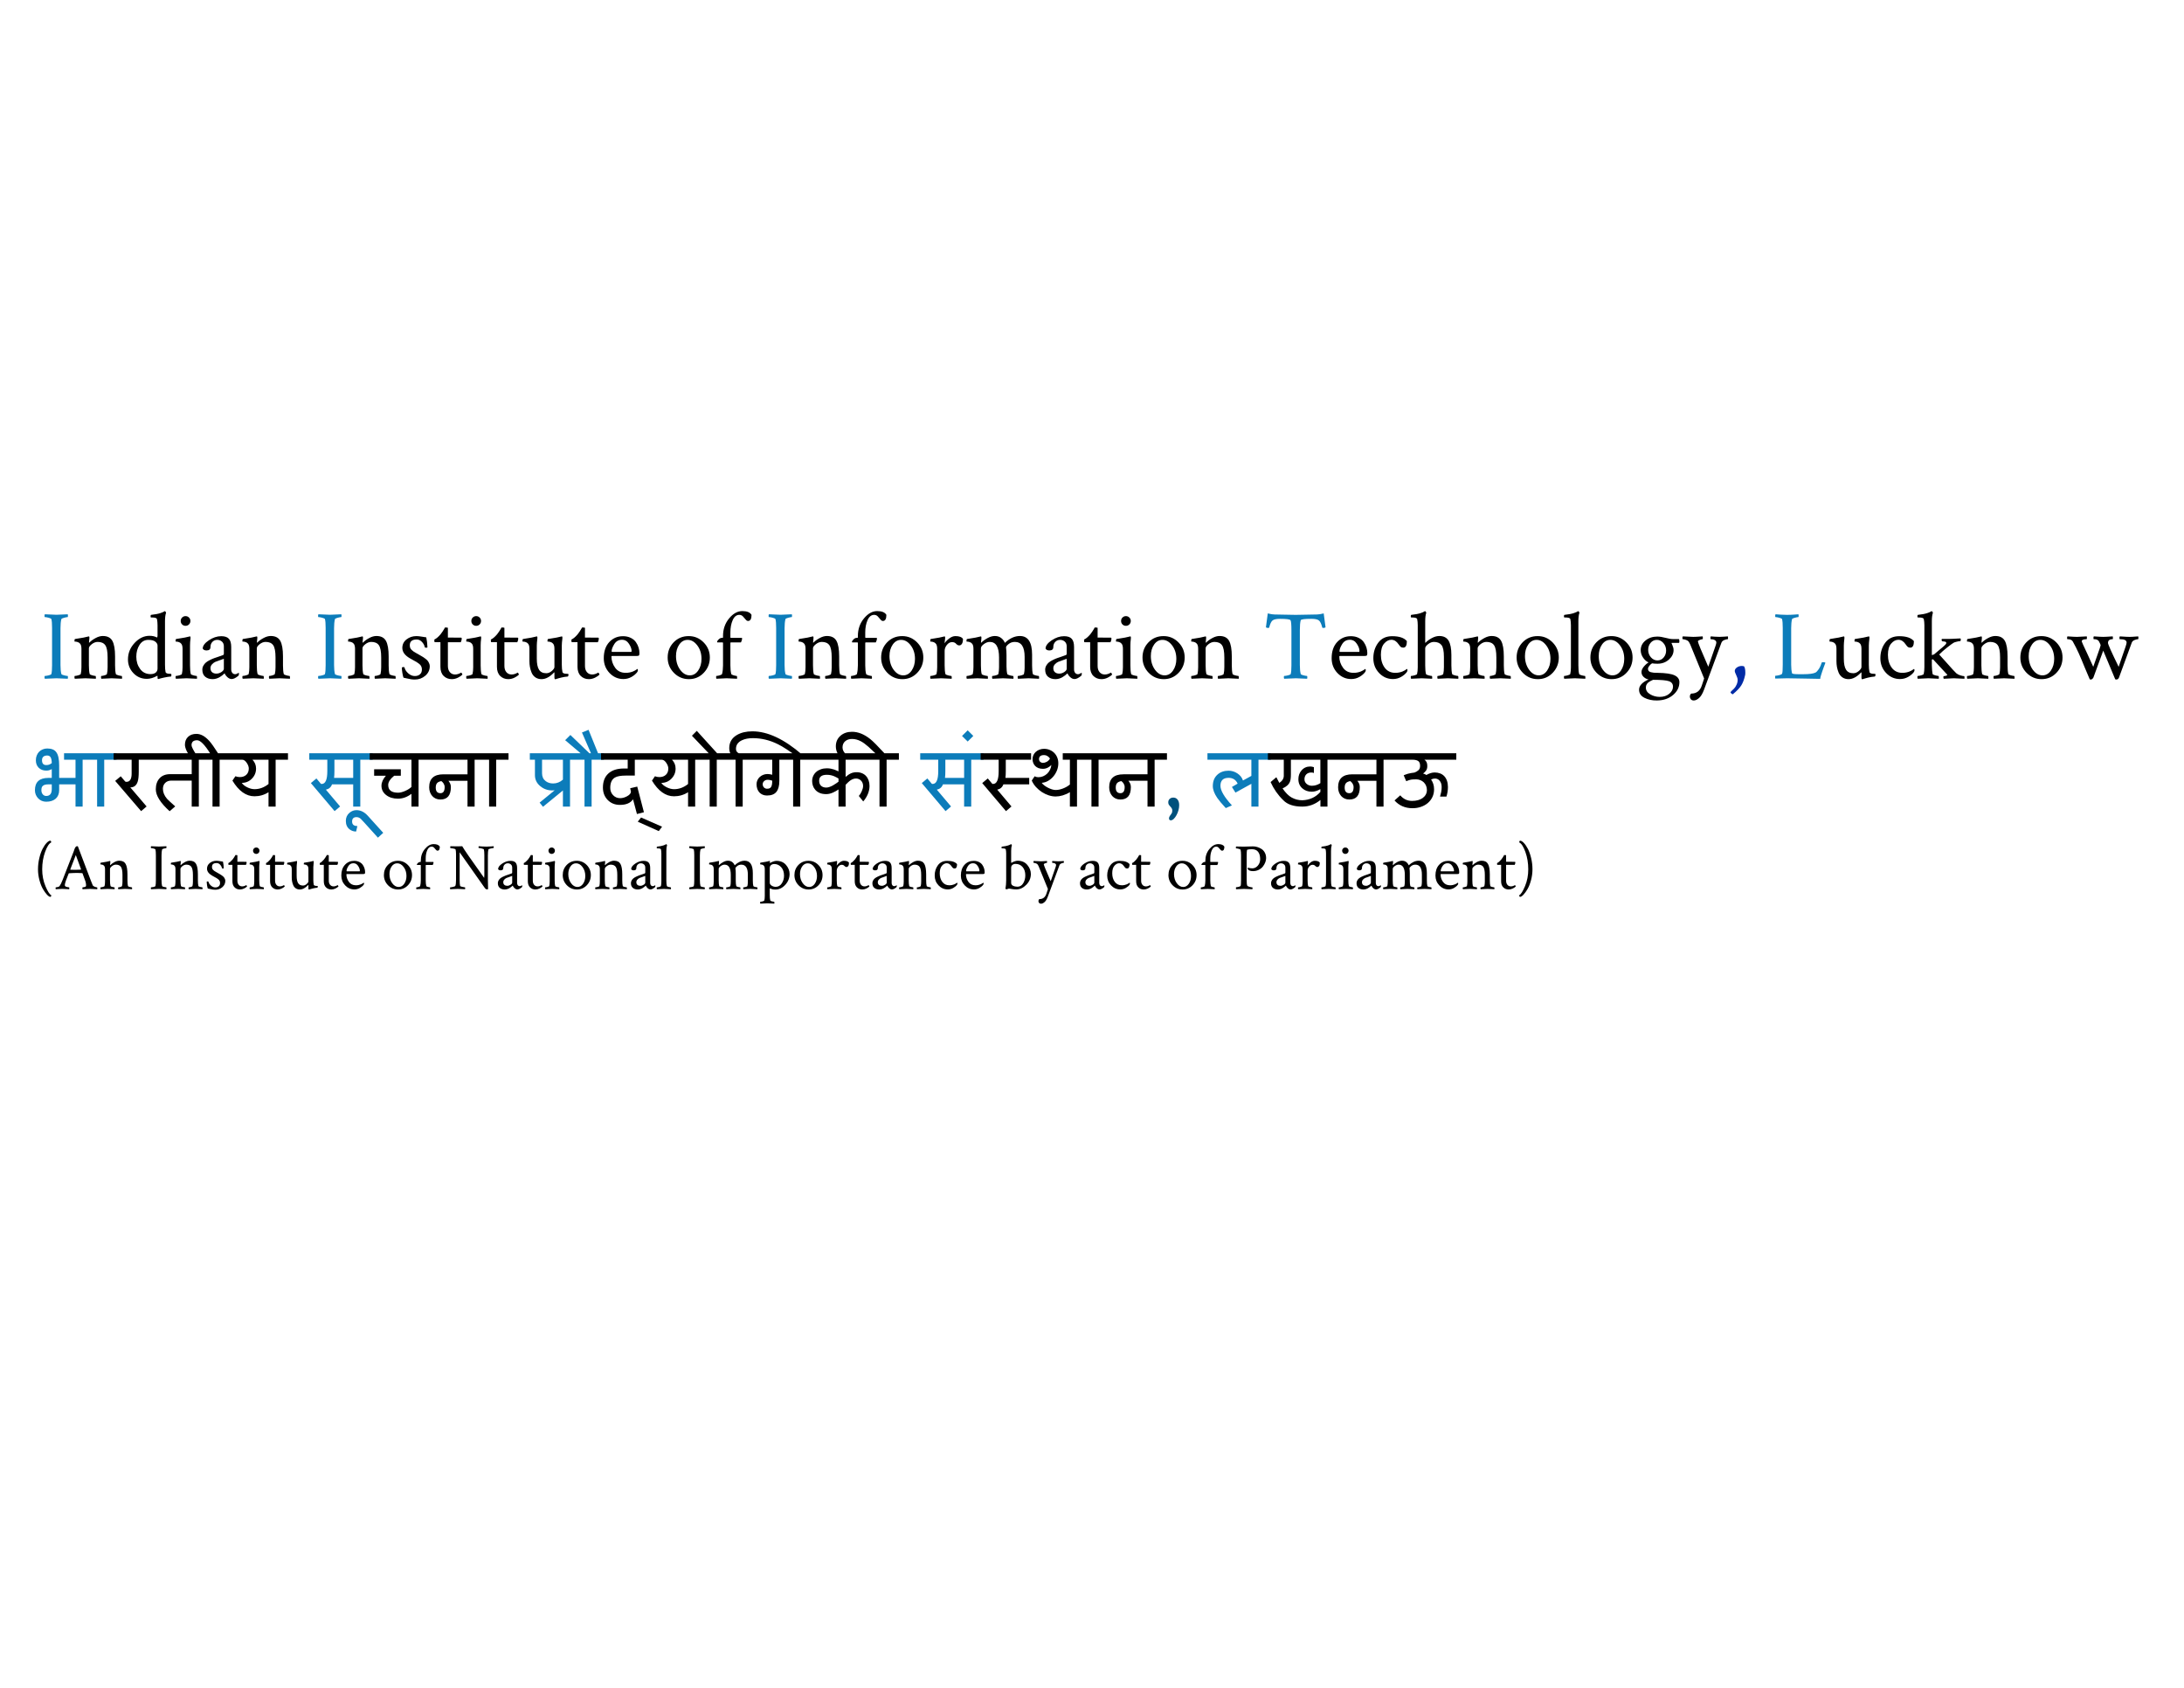 <svg version="1.1" viewBox="0.0 0.0 1056.0 816.0" fill="none" stroke="none" stroke-linecap="square" stroke-miterlimit="10" xmlns:xlink="http://www.w3.org/1999/xlink" xmlns="http://www.w3.org/2000/svg"><clipPath id="g55cca28b93_0_67.0"><path d="m0 0l1056.0 0l0 816.0l-1056.0 0l0 -816.0z" clip-rule="nonzero"/></clipPath><g clip-path="url(#g55cca28b93_0_67.0)"><path fill="#000000" fill-opacity="0.0" d="m0 0l1056.0 0l0 816.0l-1056.0 0z" fill-rule="evenodd"/><path fill="#000000" fill-opacity="0.0" d="m-30.831 327.438l931.37 0l0 83.118l-931.37 0z" fill-rule="evenodd"/><path fill="#0c7cba" d="m45.923 367.3l-5.969 0l0 22.656l-3.438 0l0 -10.75l-7.906 0l0 2.844q0 1.297 -0.438 2.328q-0.422 1.031 -1.234 1.75q-0.812 0.703 -1.984 1.094q-1.172 0.375 -2.625 0.375q-1.156 0 -2.141 -0.422q-0.984 -0.438 -1.719 -1.188q-0.734 -0.766 -1.156 -1.766q-0.422 -1.0 -0.422 -2.172q0 -5.969 6.531 -5.969l1.609 0l0 -4.234q-0.547 0.297 -1.156 0.5q-0.609 0.203 -1.516 0.203q-1.156 0 -2.078 -0.359q-0.906 -0.375 -1.578 -1.031q-0.656 -0.656 -1.016 -1.578q-0.344 -0.922 -0.344 -2.016q0 -1.281 0.422 -2.328q0.422 -1.062 1.141 -1.797q0.734 -0.75 1.75 -1.156q1.016 -0.422 2.188 -0.422q1.531 0 2.625 0.438q1.094 0.422 1.781 1.406q0.703 0.969 1.031 2.562q0.328 1.578 0.328 3.875l0 5.938l7.906 0l0 -8.781l-5.547 0l0 -3.125l14.953 0l0 3.125zm-20.891 11.906l-1.609 0q-0.984 0 -1.625 0.172q-0.641 0.172 -1.047 0.516q-0.406 0.328 -0.578 0.875q-0.156 0.531 -0.156 1.281q0 0.562 0.156 1.062q0.172 0.5 0.469 0.875q0.312 0.375 0.734 0.609q0.438 0.219 0.953 0.219q2.703 0 2.703 -3.344l0 -2.266zm0 -10.266q-0.016 -1.859 -0.531 -2.766q-0.516 -0.922 -1.656 -0.922q-1.188 0 -1.859 0.562q-0.672 0.562 -0.672 1.734q0 2.328 2.047 2.328q0.469 0 0.812 -0.062q0.344 -0.062 0.641 -0.172q0.312 -0.125 0.594 -0.297q0.281 -0.172 0.625 -0.406zm17.078 -3.344l0 0zm14.234 1.703l-5.953 0l0 22.656l-3.438 0l0 -22.656l-2.453 0l0 -3.125l11.844 0l0 3.125zm-14.234 20.969l0 0zm6.312 -22.672l0 0z" fill-rule="nonzero"/><path fill="#000000" d="m75.103 367.3l-8.016 0l0 5.734q0 3.328 -0.531 4.906q-0.906 2.734 -3.547 2.734l7.875 9.219l-2.656 2.25l-12.531 -14.609l2.688 -2.234l2.125 2.5q0.156 0.188 0.625 0.188q2.516 0 2.516 -4.016l0 -6.672l-8.719 0l0 -3.125l20.172 0l0 3.125zm-10.75 20.969l0 0zm1.016 -22.672l0 0zm-1.016 0l0 0zm37.344 1.703l-5.562 0l0 22.656l-3.438 0l0 -12.562l-9.844 0q-1.859 0 -2.969 1.094q-1.109 1.094 -1.109 2.891q0 2.5 2.0 4.828q0.469 0.562 3.938 3.656l-2.703 2.328q-6.672 -6.047 -6.672 -10.578q0 -3.359 1.812 -5.344q1.828 -2.0 5.172 -2.0l10.375 0l0 -6.969l-19.016 0l0 -3.125l28.016 0l0 3.125zm-14.281 23.906l0 0zm0 -25.609l0 0zm7.0 0l0 0zm0 22.672l0 0zm1.492 -29.078l0 0zm16.219 8.109l-5.938 0l0 22.656l-3.438 0l0 -22.656l-2.469 0l0 -3.125l1.297 0q-3.969 -6.297 -6.266 -6.297q-2.703 0 -2.703 2.406q0 1.109 2.562 5.0l-2.625 1.625q-3.125 -4.5 -3.125 -6.859q0 -2.328 1.438 -3.75q1.5 -1.5 4.141 -1.5q3.125 0 6.266 3.5q1.422 1.578 4.156 5.875l6.703 0l0 3.125zm-16.219 20.969l0 0zm8.297 -26.578l0 0zm35.039 5.609l-5.969 0l0 22.656l-3.438 0l0 -6.953q-3.078 1.969 -6.797 1.969q-6.062 0 -10.656 -7.578q0.547 -0.844 1.438 -2.109q1.078 0.406 2.094 0.406q2.0 0 3.188 -1.109q1.188 -1.125 1.188 -3.047q0 -1.234 -0.953 -2.672q-1.031 -1.562 -2.172 -1.562l-6.453 0l0 -3.125l28.531 0l0 3.125zm-14.922 20.969l0 0zm0 -22.672l0 0zm5.516 13.438l0 -11.734l-7.766 0q1.734 1.781 1.734 4.281q0 2.828 -2.016 4.875q-2.0 2.031 -4.875 2.031q0.781 1.234 2.625 2.141q1.859 0.906 3.547 0.906q3.609 0 6.75 -2.5zm1.719 -13.438l0 0zm0 22.672l0 0z" fill-rule="nonzero"/><path fill="#0c7cba" d="m180.182 367.3l-5.969 0l0 22.656l-3.438 0l0 -10.75l-10.234 0q-0.75 2.094 -2.969 2.562l6.875 8.125l-2.656 2.25l-11.484 -13.562l2.688 -2.234l2.125 2.531q0.094 0.125 0.422 0.125q2.719 0 2.719 -6.172l0 -5.531l-8.719 0l0 -3.125l30.641 0l0 3.125zm-15.984 20.969l0 0zm0 -22.672l0 0zm6.578 10.484l0 -8.781l-9.078 0l0 5.531q0 2.062 -0.172 3.25l9.25 0zm1.719 -10.484l0 0zm0 22.672l0 0zm12.801 14.367l-2.562 2.344l-6.766 -7.484q-1.328 -1.469 -1.562 -1.656q-0.938 -0.797 -2.031 -0.797q-2.125 0 -2.125 2.141q0 2.172 2.547 2.172l-0.609 2.656q-1.812 0 -3.203 -1.094q-1.766 -1.406 -1.766 -4.047q0 -2.422 1.766 -3.922q1.5 -1.281 3.391 -1.281q3.016 0 5.516 2.781l7.406 8.188zm-12.797 -10.969l0 0z" fill-rule="nonzero"/><path fill="#000000" d="m208.338 367.3l-5.953 0l0 22.656l-3.438 0l0 -6.172q-3.109 2.344 -6.531 2.344q-3.438 0 -5.703 -1.75q-2.266 -1.766 -2.266 -4.5q0 -2.406 2.141 -4.844l-5.688 0l0 -3.125l12.906 0l0 3.125l-3.219 0q-2.891 2.359 -2.891 4.469q0 3.734 4.797 3.734q1.453 0 3.422 -0.859q1.891 -0.844 3.031 -1.922l0 -13.156l-20.188 0l0 -3.125l29.578 0l0 3.125zm-15.453 20.969l0 0zm0 -22.672l0 0zm7.781 0l0 0zm0 22.672l0 0zm34.789 -20.969l-5.969 0l0 22.656l-3.438 0l0 -12.484l-9.234 0q0.484 0.562 0.828 1.297q0.359 0.719 0.359 1.766q0 6.0 -5.047 6.0q-1.219 0 -2.234 -0.438q-1.0 -0.453 -1.719 -1.25q-0.703 -0.797 -1.094 -1.875q-0.391 -1.078 -0.391 -2.359q0 -6.266 6.891 -6.266l11.641 0l0 -7.047l-19.078 0l0 -3.125l28.484 0l0 3.125zm-24.766 13.453q0 2.719 2.266 2.719q2.047 0 2.047 -2.938q0 -0.5 -0.141 -0.938q-0.141 -0.438 -0.375 -0.812q-0.234 -0.375 -0.516 -0.656q-0.281 -0.297 -0.578 -0.5q-1.516 0.281 -2.109 1.031q-0.594 0.734 -0.594 2.094zm20.953 -15.156l0 0zm14.234 1.703l-5.953 0l0 22.656l-3.438 0l0 -22.656l-2.453 0l0 -3.125l11.844 0l0 3.125zm-14.234 20.969l0 0zm6.312 -22.672l0 0z" fill-rule="nonzero"/><path fill="#0c7cba" d="m281.589 367.3l-5.969 0l0 22.656l-3.438 0l0 -9.344q-2.281 1.531 -5.094 1.531q-3.344 0 -5.797 -2.016q-2.641 -2.125 -2.641 -5.406l0 -7.422l-2.469 0l0 -3.125l25.406 0l0 3.125zm-13.359 20.969l0 0zm0 -22.672l0 0zm3.953 11.312l0 -9.609l-10.094 0l0 6.562q0 2.422 1.734 3.766q1.484 1.141 3.641 1.141q2.609 0 4.719 -1.859zm1.719 -11.312l0 0zm0 22.672l0 0zm0.109 -7.609l-11.469 9.391l-1.625 -2.031l11.469 -9.391l1.625 2.031zm3.703 -15.062l0 0zm14.297 1.703l-5.953 0l0 22.656l-3.438 0l0 -22.656l-2.453 0l0 -3.125l0.578 0l-7.484 -6.328l2.531 -2.516l9.203 8.844l0.75 0l-4.359 -10.047l3.188 -1.297l4.594 11.344l2.844 0l0 3.125zm-14.297 20.969l0 0zm6.375 -26.578l0 0z" fill-rule="nonzero"/><path fill="#000000" d="m314.988 367.3l-8.047 0l0 7.656l-4.266 0q-3.734 0 -5.328 0.938q-2.281 1.312 -2.281 5.016q0 2.094 1.375 3.531q1.391 1.438 3.391 1.438q1.688 0 3.391 -0.938q1.844 -1.016 1.844 -2.25q0 -0.281 -0.359 -1.609l3.406 -0.797l3.234 12.391l-3.375 0.875l-1.891 -7.125q-1.828 2.703 -6.328 2.703q-3.594 0 -5.922 -2.375q-2.312 -2.391 -2.312 -6.0q0 -4.359 2.578 -6.75q2.656 -2.469 7.609 -2.469l1.797 0l0 -4.234l-12.906 0l0 -3.125l24.391 0l0 3.125zm-9.766 -1.703l0 0zm-3.094 0l0 0zm0 22.672l0 0zm7.016 2.938l0 0zm10.984 8.469l-1.609 2.125l-10.156 -4.547l1.609 -2.031l10.156 4.453zm21.969 -32.375l-5.969 0l0 22.656l-3.438 0l0 -6.953q-3.078 1.969 -6.797 1.969q-6.062 0 -10.656 -7.578q0.547 -0.844 1.438 -2.109q1.078 0.406 2.094 0.406q2.0 0 3.188 -1.109q1.188 -1.125 1.188 -3.047q0 -1.234 -0.953 -2.672q-1.031 -1.562 -2.172 -1.562l-6.453 0l0 -3.125l28.531 0l0 3.125zm-14.922 20.969l0 0zm0 -22.672l0 0zm5.516 13.438l0 -11.734l-7.766 0q1.734 1.781 1.734 4.281q0 2.828 -2.016 4.875q-2.0 2.031 -4.875 2.031q0.781 1.234 2.625 2.141q1.859 0.906 3.547 0.906q3.609 0 6.75 -2.5zm1.719 -13.438l0 0zm0 22.672l0 0zm3.812 -22.672l0 0zm14.297 1.703l-5.953 0l0 22.656l-3.438 0l0 -22.656l-2.453 0l0 -3.125l2.0 0l-8.109 -8.484l2.344 -2.359l9.844 10.844l5.766 0l0 3.125zm-14.297 20.969l0 0zm6.375 -26.578l0 0zm25.742 -2.5l0 0zm17.438 5.594l-1.812 1.438q-6.219 -4.672 -9.844 -6.438q-5.906 -2.922 -12.094 -2.922q-3.109 0 -5.281 1.016q-2.891 1.359 -2.891 4.172q0 1.484 1.391 2.125l7.781 0l0 3.125l-5.922 0l0 22.656l-3.438 0l0 -22.656l-4.562 0l0 -3.125l2.016 0q-0.516 -1.078 -0.516 -2.484q0 -4.172 3.688 -6.344q3.031 -1.781 7.5 -1.781q11.016 0 23.984 11.219zm-17.438 23.484l0 0zm22.578 -20.969l-5.984 0l0 22.656l-3.438 0l0 -22.656l-6.672 0l0 10.266q0 3.5 -1.422 5.266q-1.422 1.766 -4.547 1.766q-1.141 0 -2.078 -0.391q-0.922 -0.391 -1.594 -1.094q-0.656 -0.719 -1.016 -1.719q-0.359 -1.016 -0.359 -2.266q0 -1.031 0.406 -1.922q0.406 -0.906 1.125 -1.562q0.734 -0.672 1.688 -1.047q0.969 -0.391 2.094 -0.391q0.562 0 1.125 0.094q0.562 0.094 1.141 0.25l0 -7.25l-9.734 0l0 -3.125l29.266 0l0 3.125zm-19.531 10.109q-0.547 -0.188 -1.094 -0.297q-0.547 -0.125 -1.172 -0.125q-0.469 0 -0.906 0.172q-0.422 0.172 -0.75 0.469q-0.328 0.297 -0.516 0.688q-0.172 0.391 -0.172 0.812q0 0.469 0.156 0.875q0.172 0.406 0.453 0.703q0.297 0.281 0.672 0.453q0.391 0.156 0.797 0.156q0.688 0 1.156 -0.172q0.484 -0.172 0.781 -0.625q0.312 -0.453 0.453 -1.203q0.141 -0.75 0.141 -1.906zm50.812 -13.234l0 3.125l-15.328 0l0 8.297q0.719 -0.625 1.359 -1.047q0.656 -0.438 1.281 -0.703q0.641 -0.281 1.297 -0.391q0.656 -0.125 1.391 -0.125q1.422 0 2.578 0.484q1.172 0.469 1.969 1.359q0.812 0.875 1.25 2.125q0.438 1.234 0.438 2.75q0 1.031 -0.25 2.062q-0.234 1.031 -0.656 2.0q-0.422 0.953 -0.984 1.812q-0.547 0.859 -1.156 1.531l-2.125 -2.641q0.359 -0.391 0.734 -0.984q0.375 -0.594 0.656 -1.25q0.297 -0.656 0.484 -1.328q0.188 -0.688 0.188 -1.266q0 -0.984 -0.359 -1.672q-0.344 -0.703 -0.859 -1.125q-0.516 -0.438 -1.094 -0.625q-0.578 -0.188 -1.031 -0.188q-0.797 0 -1.438 0.234q-0.641 0.219 -1.25 0.625q-0.594 0.391 -1.188 0.953q-0.578 0.547 -1.234 1.219l0 10.547l-3.438 0l0 -8.297q-0.469 0.328 -1.141 0.734q-0.656 0.391 -1.438 0.734q-0.766 0.344 -1.625 0.578q-0.859 0.219 -1.719 0.219q-1.906 0 -3.219 -0.578q-1.297 -0.594 -2.094 -1.516q-0.797 -0.922 -1.156 -2.031q-0.344 -1.109 -0.344 -2.172q0 -1.359 0.516 -2.484q0.516 -1.141 1.453 -1.953q0.938 -0.828 2.25 -1.281q1.312 -0.469 2.875 -0.469q1.047 0 1.906 0.172q0.875 0.172 1.578 0.406q0.703 0.234 1.234 0.5q0.547 0.25 0.922 0.406l0 -5.625l-13.938 0l0 -3.125l32.703 0zm-18.766 12.203q-0.359 -0.188 -0.875 -0.5q-0.516 -0.312 -1.219 -0.594q-0.703 -0.297 -1.578 -0.5q-0.875 -0.203 -1.969 -0.203q-3.719 0 -3.719 2.828q0 1.641 0.938 2.5q0.953 0.844 2.5 0.844q0.766 0 1.609 -0.312q0.859 -0.312 1.641 -0.75q0.797 -0.438 1.5 -0.938q0.703 -0.5 1.172 -0.844l0 -1.531zm7.82 -17.188l0 0zm21.375 8.109l-5.938 0l0 22.656l-3.438 0l0 -22.656l-2.469 0l0 -3.125l0.484 0q-1.672 -1.547 -3.328 -3.109q-2.016 -1.797 -3.656 -2.672q-2.141 -1.141 -4.328 -1.141q-1.984 0 -3.25 1.062q-1.328 1.109 -1.328 3.047q0 1.891 1.922 3.531l-1.922 2.25q-3.234 -2.781 -3.234 -6.328q0 -3.219 2.344 -5.203q2.188 -1.828 5.484 -1.828q4.391 0 8.781 3.5q1.953 1.531 6.891 6.891l6.984 0l0 3.125zm-21.375 20.969l0 0zm13.453 -26.578l0 0z" fill-rule="nonzero"/><path fill="#0c7cba" d="m475.575 367.3l-5.969 0l0 22.656l-3.438 0l0 -10.75l-10.234 0q-0.75 2.094 -2.969 2.562l6.875 8.125l-2.656 2.25l-11.484 -13.562l2.688 -2.234l2.125 2.531q0.094 0.125 0.422 0.125q2.719 0 2.719 -6.172l0 -5.531l-8.719 0l0 -3.125l30.641 0l0 3.125zm-15.984 20.969l0 0zm0 -22.672l0 0zm6.578 10.484l0 -8.781l-9.078 0l0 5.531q0 2.062 -0.172 3.25l9.25 0zm1.719 -10.484l0 0zm0 22.672l0 0zm2.719 -32.469l-2.719 2.703l-2.734 -2.703l2.734 -2.719l2.719 2.719zm-2.719 9.797l0 0z" fill-rule="nonzero"/><path fill="#000000" d="m497.638 379.206l-12.484 0q-0.75 2.094 -2.969 2.562l6.875 8.125l-2.656 2.25l-11.484 -13.562l2.688 -2.234l2.125 2.531q0.094 0.125 0.422 0.125q2.719 0 2.719 -6.172l0 -5.531l-8.719 0l0 -3.125l24.391 0l0 3.125l-12.234 0l0 5.531q0 2.062 -0.172 3.25l11.5 0l0 3.125zm29.063 -11.906l-5.953 0l0 22.656l-3.438 0l0 -7.0q-0.766 0.516 -1.656 0.906q-0.891 0.391 -1.797 0.672q-0.906 0.266 -1.797 0.406q-0.891 0.125 -1.641 0.125q-1.625 0 -3.359 -0.562q-1.719 -0.562 -3.297 -1.578q-1.578 -1.031 -2.875 -2.453q-1.281 -1.422 -2.016 -3.109l1.391 -2.062q0.891 0.453 1.734 0.453q1.266 0 2.359 -0.453q1.109 -0.469 1.953 -1.266q0.844 -0.797 1.375 -1.875q0.547 -1.094 0.672 -2.328q-0.344 0.359 -0.781 0.688q-0.422 0.328 -0.938 0.594q-0.516 0.266 -1.109 0.422q-0.578 0.156 -1.25 0.156q-1.234 0 -2.172 -0.359q-0.938 -0.375 -1.578 -1.016q-0.625 -0.641 -0.953 -1.5q-0.328 -0.859 -0.328 -1.828q0 -1.062 0.422 -1.953q0.438 -0.906 1.188 -1.578q0.75 -0.672 1.766 -1.047q1.016 -0.391 2.188 -0.391q1.484 0 2.734 0.531q1.266 0.516 2.188 1.438q0.938 0.922 1.453 2.219q0.531 1.281 0.531 2.828q0 1.719 -0.641 3.375q-0.641 1.641 -1.75 2.953q-1.094 1.312 -2.562 2.156q-1.453 0.828 -3.062 0.938q0.406 0.625 1.203 1.234q0.797 0.609 1.75 1.109q0.969 0.5 1.953 0.812q1.0 0.312 1.812 0.312q0.859 0 1.766 -0.188q0.922 -0.203 1.812 -0.547q0.906 -0.344 1.75 -0.828q0.844 -0.484 1.562 -1.078l0 -11.984l-3.453 0l0 -3.125l12.844 0l0 3.125zm-19.016 -0.594q-0.5 -0.719 -1.234 -1.188q-0.719 -0.469 -1.609 -0.469q-2.453 0 -2.453 1.938q0 0.469 0.172 0.812q0.172 0.344 0.438 0.562q0.281 0.219 0.609 0.344q0.328 0.109 0.609 0.109q0.422 0 0.891 -0.109q0.484 -0.125 0.953 -0.375q0.469 -0.25 0.891 -0.641q0.438 -0.406 0.734 -0.984zm15.211 -1.109l0 0zm14.234 1.703l-5.953 0l0 22.656l-3.438 0l0 -22.656l-2.453 0l0 -3.125l11.844 0l0 3.125zm-14.234 20.969l0 0zm6.312 -22.672l0 0zm35.039 1.703l-5.969 0l0 22.656l-3.438 0l0 -12.484l-9.234 0q0.484 0.562 0.828 1.297q0.359 0.719 0.359 1.766q0 6.0 -5.047 6.0q-1.219 0 -2.234 -0.438q-1.0 -0.453 -1.719 -1.25q-0.703 -0.797 -1.094 -1.875q-0.391 -1.078 -0.391 -2.359q0 -6.266 6.891 -6.266l11.641 0l0 -7.047l-19.078 0l0 -3.125l28.484 0l0 3.125zm-24.766 13.453q0 2.719 2.266 2.719q2.047 0 2.047 -2.938q0 -0.5 -0.141 -0.938q-0.141 -0.438 -0.375 -0.812q-0.234 -0.375 -0.516 -0.656q-0.281 -0.297 -0.578 -0.5q-1.516 0.281 -2.109 1.031q-0.594 0.734 -0.594 2.094z" fill-rule="nonzero"/><path fill="#00517c" d="m566.106 396.597q-0.438 0 -0.656 -0.266q-0.219 -0.25 -0.219 -0.609q0 -0.688 0.375 -1.203q0.391 -0.516 0.797 -1.125q0.422 -0.594 0.422 -1.484q0 -0.672 -0.297 -1.156q-0.297 -0.484 -0.688 -0.859q-0.375 -0.375 -0.672 -0.828q-0.297 -0.469 -0.297 -1.156q0 -1.031 0.672 -1.672q0.688 -0.641 1.766 -0.641q1.328 0 2.078 0.984q0.766 0.969 0.766 2.656q0 1.203 -0.344 2.484q-0.344 1.281 -0.969 2.391q-0.609 1.125 -1.328 1.797q-0.719 0.688 -1.406 0.688z" fill-rule="nonzero"/><path fill="#0c7cba" d="m614.466 367.3l-5.969 0l0 22.656l-3.438 0l0 -11.016l-7.703 4.25l-1.703 -2.734l2.766 -1.609q-1.281 -2.797 -4.375 -2.797q-3.938 0 -3.938 3.844q0 3.438 5.547 9.469l-2.969 1.312q-2.875 -3.109 -4.078 -4.859q-2.188 -3.188 -2.188 -5.781q0 -3.5 2.234 -5.531q2.094 -1.906 5.391 -1.906q2.25 0 4.219 1.281q2.062 1.344 2.734 3.453l4.062 -2.219l0 -7.812l-21.234 0l0 -3.125l30.641 0l0 3.125zm-15.984 20.969l0 0zm0 -22.672l0 0zm8.297 0l0 0zm0 22.672l0 0z" fill-rule="nonzero"/><path fill="#000000" d="m647.825 367.3l-5.969 0l0 22.656l-3.406 0l0 -3.203q-3.938 3.203 -8.781 3.203q-6.25 0 -9.219 -3.125q-3.797 -3.672 -6.094 -8.734l2.781 -2.344l1.438 2.75q2.156 -1.438 2.156 -3.453l0 -7.75l-7.688 0l0 -3.125l34.781 0l0 3.125zm-9.406 15.562l0 -1.359q-2.109 1.25 -4.172 1.25q-2.703 0 -4.516 -1.594q-1.938 -1.672 -1.938 -4.453q0 -2.516 1.531 -4.266q1.625 -1.875 4.219 -1.875q0.719 0 1.75 0.328l0 2.812q-0.562 -0.234 -1.266 -0.234q-1.5 0 -2.406 0.891q-0.891 0.891 -0.891 2.391q0 1.391 1.109 2.281q1.062 0.844 2.469 0.844q2.156 0 4.109 -1.266l0 -11.312l-14.25 0l0 6.984q0 2.562 -0.453 3.625q-0.797 2.047 -3.578 3.25q2.188 3.203 4.422 4.422q2.406 1.312 5.109 1.312q5.391 -0.203 8.75 -4.031zm36.516 -15.562l-5.969 0l0 22.656l-3.438 0l0 -12.484l-9.234 0q0.484 0.562 0.828 1.297q0.359 0.719 0.359 1.766q0 6.0 -5.047 6.0q-1.219 0 -2.234 -0.438q-1.0 -0.453 -1.719 -1.25q-0.703 -0.797 -1.094 -1.875q-0.391 -1.078 -0.391 -2.359q0 -6.266 6.891 -6.266l11.641 0l0 -7.047l-19.078 0l0 -3.125l28.484 0l0 3.125zm-24.766 13.453q0 2.719 2.266 2.719q2.047 0 2.047 -2.938q0 -0.5 -0.141 -0.938q-0.141 -0.438 -0.375 -0.812q-0.234 -0.375 -0.516 -0.656q-0.281 -0.297 -0.578 -0.5q-1.516 0.281 -2.109 1.031q-0.594 0.734 -0.594 2.094zm53.984 -13.453l-15.422 0q0.75 0.484 1.062 1.203q0.328 0.703 0.328 1.859q0 1.453 -0.688 2.297q-0.672 0.844 -1.344 1.297q0.531 0.125 0.875 0.312q0.344 0.172 0.734 0.406q0.828 -0.516 1.875 -0.859q1.047 -0.359 2.109 -0.359q1.422 0 2.609 0.453q1.188 0.438 2.031 1.328q0.844 0.891 1.312 2.219q0.469 1.312 0.469 3.031q0 2.312 -0.719 4.625l-3.094 0q0.312 -1.016 0.547 -2.172q0.234 -1.172 0.234 -2.453q0 -1.203 -0.344 -1.984q-0.344 -0.797 -0.828 -1.266q-0.469 -0.469 -1.0 -0.656q-0.516 -0.188 -0.875 -0.188q-0.734 0 -1.234 0.141q-0.5 0.141 -0.828 0.328q0.625 0.906 1.031 2.078q0.406 1.172 0.406 2.656q0 2.031 -0.797 3.719q-0.797 1.672 -2.203 2.891q-1.406 1.203 -3.312 1.859q-1.906 0.672 -4.109 0.672q-5.344 0 -8.703 -3.75l2.781 -2.484q2.25 2.703 5.734 2.703q1.547 0 2.859 -0.359q1.312 -0.375 2.25 -1.047q0.953 -0.688 1.484 -1.656q0.547 -0.984 0.547 -2.203q0 -1.125 -0.406 -2.078q-0.406 -0.969 -1.109 -1.641q-0.703 -0.672 -1.641 -1.047q-0.938 -0.391 -2.0 -0.391q-1.703 0 -2.516 0.141q-0.812 0.141 -2.328 0.75l-1.219 -2.859q0.406 -0.172 0.906 -0.359q0.5 -0.203 1.125 -0.375q0.641 -0.188 1.469 -0.328q0.844 -0.141 1.703 -0.25q1.047 -0.359 1.891 -1.094q0.844 -0.734 0.844 -2.141q0 -1.719 -0.938 -2.344q-0.922 -0.625 -2.766 -0.625l-9.391 0l0 -3.125l30.594 0l0 3.125z" fill-rule="nonzero"/><path fill="#000000" fill-opacity="0.0" d="m0 272.929l1056.0 0l0 69.858l-1056.0 0z" fill-rule="evenodd"/><path fill="#0c7cba" d="m25.172 303.493q0 -2.906 -0.328 -4.172q-0.141 -0.375 -1.344 -0.672q-1.188 -0.312 -1.797 -0.312q-0.188 0 -0.188 -0.609q0 -0.562 0.188 -0.75q5.391 0.234 5.625 0.234q0.75 0 5.438 -0.234q0.094 0.281 0.094 0.703q0 0.656 -0.188 0.656q-0.469 0 -1.688 0.328q-1.219 0.328 -1.312 0.656q-0.422 1.641 -0.422 4.359l0 17.812q0 2.719 0.422 4.359q0.094 0.328 1.312 0.641q1.219 0.297 1.688 0.297q0.188 0 0.188 0.703q0 0.375 -0.094 0.656q-4.688 -0.234 -5.438 -0.234q-0.234 0 -5.625 0.234q-0.188 -0.188 -0.188 -0.703q0 -0.656 0.188 -0.656q0.609 0 1.797 -0.281q1.203 -0.281 1.344 -0.656q0.328 -1.266 0.328 -4.172l0 -18.188z" fill-rule="nonzero"/><path fill="#000000" d="m49.734 307.478q3.281 0 4.594 2.344q1.312 2.344 1.312 7.594l0 4.266q0 2.719 0.375 4.172q0.094 0.328 1.219 0.641q1.125 0.297 1.594 0.297q0.141 0 0.188 0.562q0.047 0.562 -0.047 0.797q-4.688 -0.234 -5.016 -0.234q-0.094 0 -4.922 0.234q-0.188 -0.188 -0.188 -0.766q0 -0.594 0.188 -0.594q0.562 0 1.562 -0.297q1.016 -0.312 1.109 -0.641q0.328 -1.359 0.328 -3.281l0 -4.688q0 -4.359 -1.125 -5.953q-1.125 -1.594 -3.656 -1.594q-1.5 0 -2.891 1.109q-1.375 1.094 -1.375 1.984l0 8.25q0 2.719 0.375 4.172q0.094 0.328 1.219 0.641q1.125 0.297 1.594 0.297q0.141 0 0.188 0.562q0.047 0.562 -0.047 0.797q-4.688 -0.234 -5.016 -0.234q-0.281 0 -5.109 0.234q-0.188 -0.188 -0.188 -0.766q0 -0.594 0.188 -0.594q0.562 0 1.656 -0.297q1.109 -0.312 1.203 -0.641q0.328 -1.359 0.328 -3.281l0 -8.859q0 -1.828 -0.656 -2.531q-0.469 -0.562 -1.156 -0.766q-0.672 -0.219 -1.125 -0.219q-0.438 0 -0.438 -0.094q0 -1.125 0.281 -1.172q4.969 -0.75 6.469 -1.219q0.047 0 0.141 -0.016q0.094 -0.031 0.094 -0.031q0.188 0 0.234 0.406q0.047 0.391 0 0.578q-0.188 1.312 -0.188 1.875q0 0.188 0.094 0.188q0.047 0 0.141 -0.094q1.078 -1.125 2.922 -2.125q1.859 -1.016 3.547 -1.016zm21.984 1.875q-2.719 0 -4.266 2.438q-1.547 2.438 -1.547 5.672q0 3.422 1.828 5.938q1.828 2.5 5.062 2.5q1.594 0 2.484 -0.719q0.891 -0.734 0.891 -1.953l0 -11.156q0 -0.984 -1.062 -1.844q-1.047 -0.875 -3.391 -0.875zm0.609 -1.969q2.016 0 3.516 0.797q0.328 0 0.328 -0.844l0 -5.062q0 -1.594 -0.281 -3.0q-0.234 -0.75 -2.391 -0.75l-0.422 0q-0.281 0 -0.281 -0.516q0 -0.75 0.281 -0.75q1.406 -0.141 2.594 -0.375q1.203 -0.234 1.875 -0.469q0.688 -0.234 1.156 -0.438q0.469 -0.219 0.703 -0.359l0.188 -0.141l0.094 0q0.188 0 0.375 0.266q0.188 0.25 0.234 0.484q-0.516 1.5 -0.516 4.078l0 21.094q0 2.25 0.281 3.562q0.094 0.328 0.516 0.516q0.422 0.188 0.859 0.234q0.453 0.047 0.875 0.047l0.422 0.047q0.141 0.047 0.141 0.562q0 0.703 -0.281 0.703q-0.703 0.047 -1.578 0.188q-0.859 0.141 -1.641 0.312q-0.766 0.156 -1.422 0.328q-0.656 0.156 -1.078 0.297l-0.422 0.094q-0.281 0 -0.281 -0.797l0 -0.562q0 -0.281 -0.188 -0.188q-2.625 1.453 -4.969 1.453q-3.891 0 -6.516 -2.766q-2.625 -2.766 -2.625 -6.609q0 -4.547 3.203 -7.984q3.219 -3.453 7.25 -3.453zm15.719 -5.5q-0.672 -0.688 -0.672 -1.672q0 -0.984 0.672 -1.656q0.688 -0.688 1.672 -0.688q0.984 0 1.656 0.688q0.688 0.672 0.688 1.656q0 0.984 -0.688 1.672q-0.672 0.672 -1.656 0.672q-0.984 0 -1.672 -0.672zm3.828 19.797q0 2.719 0.375 4.172q0.094 0.328 1.219 0.641q1.125 0.297 1.594 0.297q0.141 0 0.188 0.562q0.047 0.562 -0.047 0.797q-4.688 -0.234 -5.016 -0.234q-0.328 0 -5.109 0.234q-0.188 -0.188 -0.188 -0.766q0 -0.594 0.188 -0.594q0.562 0 1.656 -0.297q1.109 -0.312 1.203 -0.641q0.328 -1.359 0.328 -3.281l0 -8.859q0 -1.828 -0.656 -2.531q-0.469 -0.562 -1.156 -0.766q-0.672 -0.219 -1.125 -0.219q-0.438 0 -0.438 -0.094q0 -1.125 0.281 -1.172q4.969 -0.75 6.469 -1.219l0.094 -0.047q0.094 0 0.141 0q0.188 0 0.234 0.406q0.047 0.391 0 0.578q-0.234 1.875 -0.234 3.375l0 9.656zm10.688 3.312q0.797 0.672 2.062 0.672q1.266 0 2.438 -0.766q1.172 -0.781 1.172 -1.578l0 -4.828q-0.375 0.188 -1.828 0.656q-1.453 0.469 -2.281 0.828q-0.812 0.344 -1.594 1.172q-0.766 0.812 -0.766 1.891q0 1.266 0.797 1.953zm4.406 -17.422q2.578 0 3.703 1.25q1.125 1.234 1.125 4.0l0 10.828q0 0.984 0.516 1.641q0.516 0.656 1.406 0.656q0.656 0 1.641 -0.656q0.188 0 0.188 0.375q0 0.609 -0.234 0.984q-1.922 1.641 -3.281 1.641q-1.078 0 -2.062 -0.891q-0.984 -0.891 -1.359 -1.875q-0.047 0 -0.359 0.312q-0.297 0.297 -0.812 0.703q-0.516 0.391 -1.203 0.812q-0.672 0.422 -1.594 0.703q-0.906 0.281 -1.844 0.281q-2.156 0 -3.562 -1.141q-1.406 -1.156 -1.406 -3.453q0 -1.031 0.516 -1.938q0.516 -0.922 1.219 -1.5q0.703 -0.594 1.922 -1.203q1.219 -0.609 2.078 -0.906q0.875 -0.312 2.281 -0.781q1.406 -0.469 1.969 -0.703q0.422 -0.141 0.422 -0.703l0 -3.516q0 -1.5 -0.938 -2.312q-0.938 -0.828 -2.25 -0.828q-1.406 0 -2.344 0.969q-0.938 0.953 -0.938 2.5q0 1.641 -1.922 1.641q-1.312 0 -1.828 -0.891q0 -2.016 2.953 -4.0q2.953 -2.0 6.0 -2.0zm23.953 -0.094q3.281 0 4.594 2.344q1.312 2.344 1.312 7.594l0 4.266q0 2.719 0.375 4.172q0.094 0.328 1.219 0.641q1.125 0.297 1.594 0.297q0.141 0 0.188 0.562q0.047 0.562 -0.047 0.797q-4.688 -0.234 -5.016 -0.234q-0.094 0 -4.922 0.234q-0.188 -0.188 -0.188 -0.766q0 -0.594 0.188 -0.594q0.562 0 1.562 -0.297q1.016 -0.312 1.109 -0.641q0.328 -1.359 0.328 -3.281l0 -4.688q0 -4.359 -1.125 -5.953q-1.125 -1.594 -3.656 -1.594q-1.5 0 -2.891 1.109q-1.375 1.094 -1.375 1.984l0 8.25q0 2.719 0.375 4.172q0.094 0.328 1.219 0.641q1.125 0.297 1.594 0.297q0.141 0 0.188 0.562q0.047 0.562 -0.047 0.797q-4.688 -0.234 -5.016 -0.234q-0.281 0 -5.109 0.234q-0.188 -0.188 -0.188 -0.766q0 -0.594 0.188 -0.594q0.562 0 1.656 -0.297q1.109 -0.312 1.203 -0.641q0.328 -1.359 0.328 -3.281l0 -8.859q0 -1.828 -0.656 -2.531q-0.469 -0.562 -1.156 -0.766q-0.672 -0.219 -1.125 -0.219q-0.438 0 -0.438 -0.094q0 -1.125 0.281 -1.172q4.969 -0.75 6.469 -1.219q0.047 0 0.141 -0.016q0.094 -0.031 0.094 -0.031q0.188 0 0.234 0.406q0.047 0.391 0 0.578q-0.188 1.312 -0.188 1.875q0 0.188 0.094 0.188q0.047 0 0.141 -0.094q1.078 -1.125 2.922 -2.125q1.859 -1.016 3.547 -1.016z" fill-rule="nonzero"/><path fill="#0c7cba" d="m157.453 303.493q0 -2.906 -0.328 -4.172q-0.141 -0.375 -1.344 -0.672q-1.188 -0.312 -1.797 -0.312q-0.188 0 -0.188 -0.609q0 -0.562 0.188 -0.75q5.391 0.234 5.625 0.234q0.75 0 5.438 -0.234q0.094 0.281 0.094 0.703q0 0.656 -0.188 0.656q-0.469 0 -1.688 0.328q-1.219 0.328 -1.312 0.656q-0.422 1.641 -0.422 4.359l0 17.812q0 2.719 0.422 4.359q0.094 0.328 1.312 0.641q1.219 0.297 1.688 0.297q0.188 0 0.188 0.703q0 0.375 -0.094 0.656q-4.688 -0.234 -5.438 -0.234q-0.234 0 -5.625 0.234q-0.188 -0.188 -0.188 -0.703q0 -0.656 0.188 -0.656q0.609 0 1.797 -0.281q1.203 -0.281 1.344 -0.656q0.328 -1.266 0.328 -4.172l0 -18.188z" fill-rule="nonzero"/><path fill="#000000" d="m182.016 307.478q3.281 0 4.594 2.344q1.312 2.344 1.312 7.594l0 4.266q0 2.719 0.375 4.172q0.094 0.328 1.219 0.641q1.125 0.297 1.594 0.297q0.141 0 0.188 0.562q0.047 0.562 -0.047 0.797q-4.688 -0.234 -5.016 -0.234q-0.094 0 -4.922 0.234q-0.188 -0.188 -0.188 -0.766q0 -0.594 0.188 -0.594q0.562 0 1.562 -0.297q1.016 -0.312 1.109 -0.641q0.328 -1.359 0.328 -3.281l0 -4.688q0 -4.359 -1.125 -5.953q-1.125 -1.594 -3.656 -1.594q-1.5 0 -2.891 1.109q-1.375 1.094 -1.375 1.984l0 8.25q0 2.719 0.375 4.172q0.094 0.328 1.219 0.641q1.125 0.297 1.594 0.297q0.141 0 0.188 0.562q0.047 0.562 -0.047 0.797q-4.688 -0.234 -5.016 -0.234q-0.281 0 -5.109 0.234q-0.188 -0.188 -0.188 -0.766q0 -0.594 0.188 -0.594q0.562 0 1.656 -0.297q1.109 -0.312 1.203 -0.641q0.328 -1.359 0.328 -3.281l0 -8.859q0 -1.828 -0.656 -2.531q-0.469 -0.562 -1.156 -0.766q-0.672 -0.219 -1.125 -0.219q-0.438 0 -0.438 -0.094q0 -1.125 0.281 -1.172q4.969 -0.75 6.469 -1.219q0.047 0 0.141 -0.016q0.094 -0.031 0.094 -0.031q0.188 0 0.234 0.406q0.047 0.391 0 0.578q-0.188 1.312 -0.188 1.875q0 0.188 0.094 0.188q0.047 0 0.141 -0.094q1.078 -1.125 2.922 -2.125q1.859 -1.016 3.547 -1.016zm19.312 0.047q1.031 0 2.594 0.266q1.578 0.25 2.188 0.344q0.469 2.156 0.562 4.781q0 0.234 -0.609 0.234q-0.656 0 -0.703 -0.328q-0.234 -1.312 -1.344 -2.484q-1.094 -1.172 -2.5 -1.172q-3.375 0 -3.375 2.766q0 0.703 0.188 1.25q0.188 0.531 0.719 1.031q0.547 0.484 0.828 0.703q0.281 0.203 1.234 0.75q0.969 0.531 1.203 0.672q0.188 0.094 1.094 0.641q0.922 0.531 1.297 0.766q0.375 0.234 1.094 0.797q0.734 0.562 1.062 1.016q0.328 0.438 0.625 1.125q0.312 0.672 0.312 1.375q0 2.766 -2.156 4.625q-2.156 1.844 -5.062 1.844q-0.984 0 -1.812 -0.125q-0.812 -0.109 -1.938 -0.391q-1.125 -0.281 -1.734 -0.375q-0.281 -0.75 -0.547 -2.344q-0.25 -1.594 -0.25 -2.531q0.375 -0.281 0.562 -0.281q0.703 0 0.75 0.281q0.281 1.406 1.75 2.75q1.484 1.328 3.219 1.328q1.5 0 2.453 -0.812q0.969 -0.828 0.969 -2.375q0 -0.797 -0.312 -1.469q-0.297 -0.688 -0.984 -1.219q-0.672 -0.547 -1.266 -0.891q-0.578 -0.359 -1.656 -0.922q-1.078 -0.562 -1.594 -0.891q-3.656 -2.109 -3.656 -5.016q0 -2.531 2.031 -4.125q2.047 -1.594 4.766 -1.594zm11.625 2.953l-2.719 0q-0.234 0 -0.234 -0.984q0 -0.281 0.047 -0.328q1.359 -0.609 2.953 -2.484q0.516 -0.609 1.0 -1.375q0.5 -0.781 0.828 -1.344q0.328 -0.562 0.328 -0.609q1.406 0 1.406 0.234l0 4.641q1.219 0 3.703 0.031q2.484 0.016 2.625 0.016q0.375 0 0.375 0.422q0 0.844 -0.469 1.781l-6.234 0l0 11.484q0 1.875 0.953 3.0q0.969 1.125 2.516 1.125q1.406 0 2.906 -0.891q0.141 -0.094 0.422 0.406q0.281 0.484 0.234 0.531q-0.703 0.75 -2.156 1.484q-1.453 0.719 -3.0 0.719q-2.344 0 -3.922 -1.547q-1.562 -1.547 -1.562 -4.406l0 -11.906zm15.625 -8.594q-0.672 -0.688 -0.672 -1.672q0 -0.984 0.672 -1.656q0.688 -0.688 1.672 -0.688q0.984 0 1.656 0.688q0.688 0.672 0.688 1.656q0 0.984 -0.688 1.672q-0.672 0.672 -1.656 0.672q-0.984 0 -1.672 -0.672zm3.828 19.797q0 2.719 0.375 4.172q0.094 0.328 1.219 0.641q1.125 0.297 1.594 0.297q0.141 0 0.188 0.562q0.047 0.562 -0.047 0.797q-4.688 -0.234 -5.016 -0.234q-0.328 0 -5.109 0.234q-0.188 -0.188 -0.188 -0.766q0 -0.594 0.188 -0.594q0.562 0 1.656 -0.297q1.109 -0.312 1.203 -0.641q0.328 -1.359 0.328 -3.281l0 -8.859q0 -1.828 -0.656 -2.531q-0.469 -0.562 -1.156 -0.766q-0.672 -0.219 -1.125 -0.219q-0.438 0 -0.438 -0.094q0 -1.125 0.281 -1.172q4.969 -0.75 6.469 -1.219l0.094 -0.047q0.094 0 0.141 0q0.188 0 0.234 0.406q0.047 0.391 0 0.578q-0.234 1.875 -0.234 3.375l0 9.656zm7.875 -11.203l-2.719 0q-0.234 0 -0.234 -0.984q0 -0.281 0.047 -0.328q1.359 -0.609 2.953 -2.484q0.516 -0.609 1.0 -1.375q0.5 -0.781 0.828 -1.344q0.328 -0.562 0.328 -0.609q1.406 0 1.406 0.234l0 4.641q1.219 0 3.703 0.031q2.484 0.016 2.625 0.016q0.375 0 0.375 0.422q0 0.844 -0.469 1.781l-6.234 0l0 11.484q0 1.875 0.953 3.0q0.969 1.125 2.516 1.125q1.406 0 2.906 -0.891q0.141 -0.094 0.422 0.406q0.281 0.484 0.234 0.531q-0.703 0.75 -2.156 1.484q-1.453 0.719 -3.0 0.719q-2.344 0 -3.922 -1.547q-1.562 -1.547 -1.562 -4.406l0 -11.906zm31.359 1.547l0 9.375q0 2.016 0.328 3.562q0.094 0.328 0.516 0.516q0.422 0.188 0.891 0.234q0.469 0.047 0.938 0.047l0.422 0.047q0.141 0.047 0.141 0.516q0 0.141 -0.125 0.453q-0.109 0.297 -0.25 0.297q-0.703 0.047 -1.578 0.188q-0.859 0.141 -1.609 0.328q-0.75 0.188 -1.406 0.375q-0.656 0.188 -1.031 0.328l-0.422 0.094q-0.375 0 -0.375 -0.75l0 -2.391l-0.094 -0.234q-3.094 3.328 -6.141 3.328q-1.734 0 -2.984 -0.859q-1.234 -0.875 -1.828 -2.297q-0.578 -1.438 -0.812 -2.766q-0.234 -1.344 -0.234 -2.797l0 -5.906q0 -1.828 -0.656 -2.531q-0.469 -0.562 -1.156 -0.766q-0.672 -0.219 -1.125 -0.219q-0.438 0 -0.438 -0.094q0 -1.125 0.281 -1.172q4.969 -0.75 6.469 -1.219q0.047 0 0.141 -0.016q0.094 -0.031 0.094 -0.031q0.188 0 0.234 0.406q0.047 0.391 0 0.578q-0.281 2.25 -0.281 3.469l0 6.328q0 3.609 1.078 5.328q1.078 1.703 3.516 1.703q1.406 0 2.672 -1.094q1.266 -1.109 1.266 -1.906l0 -8.766q0 -1.828 -0.656 -2.531q-0.469 -0.562 -1.156 -0.766q-0.672 -0.219 -1.125 -0.219q-0.438 0 -0.438 -0.094q0 -1.125 0.281 -1.172q4.969 -0.75 6.469 -1.219q0.047 0 0.141 -0.016q0.094 -0.031 0.094 -0.031q0.188 0 0.234 0.406q0.047 0.391 0 0.578q-0.281 2.25 -0.281 3.375zm7.594 -1.547l-2.719 0q-0.234 0 -0.234 -0.984q0 -0.281 0.047 -0.328q1.359 -0.609 2.953 -2.484q0.516 -0.609 1.0 -1.375q0.5 -0.781 0.828 -1.344q0.328 -0.562 0.328 -0.609q1.406 0 1.406 0.234l0 4.641q1.219 0 3.703 0.031q2.484 0.016 2.625 0.016q0.375 0 0.375 0.422q0 0.844 -0.469 1.781l-6.234 0l0 11.484q0 1.875 0.953 3.0q0.969 1.125 2.516 1.125q1.406 0 2.906 -0.891q0.141 -0.094 0.422 0.406q0.281 0.484 0.234 0.531q-0.703 0.75 -2.156 1.484q-1.453 0.719 -3.0 0.719q-2.344 0 -3.922 -1.547q-1.562 -1.547 -1.562 -4.406l0 -11.906zm21.516 -1.172q-2.438 0 -3.734 2.094q-1.281 2.078 -1.281 3.438q0 0.328 0.281 0.328l9.141 0q0.234 0 0.234 -0.469q0 -1.5 -1.266 -3.438q-1.266 -1.953 -3.375 -1.953zm0.469 -1.734q2.156 0 3.797 0.828q1.641 0.812 2.5 2.109q0.875 1.281 1.266 2.625q0.406 1.328 0.406 2.641q0 0.938 -0.281 1.156q-0.281 0.203 -1.078 0.203l-11.812 0q-0.375 0 -0.375 0.234q0 2.953 1.781 5.438q1.781 2.484 5.156 2.484q0.984 0 1.875 -0.188q0.891 -0.188 1.516 -0.438q0.641 -0.266 1.078 -0.516q0.453 -0.266 0.781 -0.5l0.328 -0.234q0.281 0 0.281 0.609q0 0.375 -0.281 0.844q-0.938 1.312 -2.766 2.375q-1.828 1.047 -3.984 1.047q-3.891 0 -6.688 -2.922q-2.781 -2.938 -2.781 -7.156q0 -4.922 2.641 -7.781q2.656 -2.859 6.641 -2.859zm31.266 1.781q-2.484 0 -4.062 2.281q-1.562 2.266 -1.562 5.547q0 3.844 1.984 6.594q2.0 2.734 4.672 2.734q2.484 0 4.078 -2.344q1.594 -2.344 1.594 -5.625q0 -3.797 -2.016 -6.484q-2.016 -2.703 -4.688 -2.703zm0.516 -1.828q4.219 0 7.219 3.047q3.0 3.047 3.0 7.312q0 4.312 -2.938 7.391q-2.922 3.062 -7.188 3.062q-4.266 0 -7.266 -3.062q-3.0 -3.078 -3.0 -7.391q0 -4.359 2.906 -7.359q2.906 -3.0 7.266 -3.0zm25.922 -12.094q3.375 0 4.453 1.828q0 2.953 -1.688 2.953q-0.609 0 -1.172 -0.719q-0.562 -0.734 -1.297 -1.484q-0.719 -0.75 -1.75 -0.75q-2.062 0 -3.188 2.531q-1.125 2.531 -1.125 5.953l0 2.391q0 0.234 0.234 0.234l5.203 0q0.234 0 0.234 0.328q0 0.75 -0.562 1.875l-4.828 0q-0.281 0 -0.281 0.281l0 10.828q0 2.531 0.422 4.172q0.094 0.328 1.141 0.641q1.062 0.297 1.484 0.297q0.141 0 0.188 0.562q0.047 0.562 -0.047 0.797q-4.688 -0.234 -5.016 -0.234q-0.141 0 -4.922 0.234q-0.094 -0.094 -0.141 -0.438q-0.047 -0.359 0 -0.641q0.047 -0.281 0.141 -0.281q0.562 0 1.594 -0.297q1.031 -0.312 1.125 -0.641q0.469 -1.828 0.469 -4.172l0 -10.781q0 -0.328 -0.234 -0.328l-2.484 0q-0.141 0 -0.141 -0.281q0 -0.422 0.75 -1.172q0.75 -0.75 1.594 -0.75l0.281 0q0.234 0 0.234 -0.281l0 -0.609q0 -4.922 2.922 -8.484q2.938 -3.562 6.406 -3.562z" fill-rule="nonzero"/><path fill="#0c7cba" d="m375.281 303.493q0 -2.906 -0.328 -4.172q-0.141 -0.375 -1.344 -0.672q-1.188 -0.312 -1.797 -0.312q-0.188 0 -0.188 -0.609q0 -0.562 0.188 -0.75q5.391 0.234 5.625 0.234q0.75 0 5.438 -0.234q0.094 0.281 0.094 0.703q0 0.656 -0.188 0.656q-0.469 0 -1.688 0.328q-1.219 0.328 -1.312 0.656q-0.422 1.641 -0.422 4.359l0 17.812q0 2.719 0.422 4.359q0.094 0.328 1.312 0.641q1.219 0.297 1.688 0.297q0.188 0 0.188 0.703q0 0.375 -0.094 0.656q-4.688 -0.234 -5.438 -0.234q-0.234 0 -5.625 0.234q-0.188 -0.188 -0.188 -0.703q0 -0.656 0.188 -0.656q0.609 0 1.797 -0.281q1.203 -0.281 1.344 -0.656q0.328 -1.266 0.328 -4.172l0 -18.188z" fill-rule="nonzero"/><path fill="#000000" d="m399.844 307.478q3.281 0 4.594 2.344q1.312 2.344 1.312 7.594l0 4.266q0 2.719 0.375 4.172q0.094 0.328 1.219 0.641q1.125 0.297 1.594 0.297q0.141 0 0.188 0.562q0.047 0.562 -0.047 0.797q-4.688 -0.234 -5.016 -0.234q-0.094 0 -4.922 0.234q-0.188 -0.188 -0.188 -0.766q0 -0.594 0.188 -0.594q0.562 0 1.562 -0.297q1.016 -0.312 1.109 -0.641q0.328 -1.359 0.328 -3.281l0 -4.688q0 -4.359 -1.125 -5.953q-1.125 -1.594 -3.656 -1.594q-1.5 0 -2.891 1.109q-1.375 1.094 -1.375 1.984l0 8.25q0 2.719 0.375 4.172q0.094 0.328 1.219 0.641q1.125 0.297 1.594 0.297q0.141 0 0.188 0.562q0.047 0.562 -0.047 0.797q-4.688 -0.234 -5.016 -0.234q-0.281 0 -5.109 0.234q-0.188 -0.188 -0.188 -0.766q0 -0.594 0.188 -0.594q0.562 0 1.656 -0.297q1.109 -0.312 1.203 -0.641q0.328 -1.359 0.328 -3.281l0 -8.859q0 -1.828 -0.656 -2.531q-0.469 -0.562 -1.156 -0.766q-0.672 -0.219 -1.125 -0.219q-0.438 0 -0.438 -0.094q0 -1.125 0.281 -1.172q4.969 -0.75 6.469 -1.219q0.047 0 0.141 -0.016q0.094 -0.031 0.094 -0.031q0.188 0 0.234 0.406q0.047 0.391 0 0.578q-0.188 1.312 -0.188 1.875q0 0.188 0.094 0.188q0.047 0 0.141 -0.094q1.078 -1.125 2.922 -2.125q1.859 -1.016 3.547 -1.016zm24.281 -12.047q3.375 0 4.453 1.828q0 2.953 -1.688 2.953q-0.609 0 -1.172 -0.719q-0.562 -0.734 -1.297 -1.484q-0.719 -0.75 -1.75 -0.75q-2.062 0 -3.188 2.531q-1.125 2.531 -1.125 5.953l0 2.391q0 0.234 0.234 0.234l5.203 0q0.234 0 0.234 0.328q0 0.75 -0.562 1.875l-4.828 0q-0.281 0 -0.281 0.281l0 10.828q0 2.531 0.422 4.172q0.094 0.328 1.141 0.641q1.062 0.297 1.484 0.297q0.141 0 0.188 0.562q0.047 0.562 -0.047 0.797q-4.688 -0.234 -5.016 -0.234q-0.141 0 -4.922 0.234q-0.094 -0.094 -0.141 -0.438q-0.047 -0.359 0 -0.641q0.047 -0.281 0.141 -0.281q0.562 0 1.594 -0.297q1.031 -0.312 1.125 -0.641q0.469 -1.828 0.469 -4.172l0 -10.781q0 -0.328 -0.234 -0.328l-2.484 0q-0.141 0 -0.141 -0.281q0 -0.422 0.75 -1.172q0.75 -0.75 1.594 -0.75l0.281 0q0.234 0 0.234 -0.281l0 -0.609q0 -4.922 2.922 -8.484q2.938 -3.562 6.406 -3.562zm11.578 13.922q-2.484 0 -4.062 2.281q-1.562 2.266 -1.562 5.547q0 3.844 1.984 6.594q2.0 2.734 4.672 2.734q2.484 0 4.078 -2.344q1.594 -2.344 1.594 -5.625q0 -3.797 -2.016 -6.484q-2.016 -2.703 -4.688 -2.703zm0.516 -1.828q4.219 0 7.219 3.047q3.0 3.047 3.0 7.312q0 4.312 -2.938 7.391q-2.922 3.062 -7.188 3.062q-4.266 0 -7.266 -3.062q-3.0 -3.078 -3.0 -7.391q0 -4.359 2.906 -7.359q2.906 -3.0 7.266 -3.0zm25.734 0q2.766 0 3.656 1.359q0 1.641 -0.516 2.391q-0.516 0.75 -1.266 0.75q-0.844 0 -1.547 -0.797q-0.703 -0.797 -1.922 -0.797q-1.453 0 -2.531 1.359q-1.078 1.359 -1.078 2.859l0 7.031q0 2.719 0.375 4.172q0.094 0.328 1.234 0.641q1.156 0.297 1.625 0.297q0.141 0 0.188 0.562q0.047 0.562 -0.047 0.797q-4.688 -0.234 -5.062 -0.234q-0.281 0 -5.109 0.234q-0.188 -0.188 -0.188 -0.766q0 -0.594 0.188 -0.594q0.562 0 1.656 -0.297q1.109 -0.312 1.203 -0.641q0.328 -1.359 0.328 -3.281l0 -8.859q0 -1.828 -0.656 -2.531q-0.469 -0.562 -1.156 -0.766q-0.672 -0.219 -1.125 -0.219q-0.438 0 -0.438 -0.094q0 -1.125 0.281 -1.172q4.969 -0.75 6.469 -1.219q0.047 0 0.141 -0.016q0.094 -0.031 0.094 -0.031q0.188 0 0.234 0.406q0.047 0.391 0 0.578l-0.281 2.344q0.844 -1.266 2.312 -2.359q1.484 -1.109 2.938 -1.109zm19.078 -0.047q1.875 0 3.109 1.016q1.25 1.0 1.719 2.312q3.516 -3.328 7.266 -3.328q5.906 0 5.906 9.0l0 5.203q0 2.719 0.375 4.172q0.094 0.328 1.219 0.641q1.125 0.297 1.594 0.297q0.141 0 0.188 0.562q0.047 0.562 -0.047 0.797q-4.688 -0.234 -5.016 -0.234q-0.281 0 -5.109 0.234q-0.188 -0.188 -0.188 -0.766q0 -0.594 0.188 -0.594q0.562 0 1.656 -0.297q1.109 -0.312 1.203 -0.641q0.328 -1.359 0.328 -3.0l0 -5.297q0 -7.219 -4.734 -7.219q-1.734 0 -3.0 1.016q-1.266 1.0 -1.266 1.656l0.047 0.188q0 0.188 0 0.234q0.188 1.172 0.188 3.375l0 5.297q0 2.297 0.375 3.75q0.094 0.328 1.219 0.641q1.125 0.297 1.594 0.297q0.141 0 0.188 0.562q0.047 0.562 -0.047 0.797q-4.688 -0.234 -5.016 -0.234q-0.281 0 -5.109 0.234q-0.188 -0.188 -0.188 -0.766q0 -0.594 0.188 -0.594q0.562 0 1.656 -0.297q1.109 -0.312 1.203 -0.641q0.328 -1.359 0.328 -3.281l0 -4.781q0 -7.453 -4.5 -7.453q-1.406 0 -2.844 1.062q-1.422 1.047 -1.422 2.031l0 8.25q0 2.719 0.375 4.172q0.094 0.328 1.219 0.641q1.125 0.297 1.594 0.297q0.141 0 0.188 0.562q0.047 0.562 -0.047 0.797q-4.688 -0.234 -5.016 -0.234q-0.281 0 -5.109 0.234q-0.188 -0.188 -0.188 -0.766q0 -0.594 0.188 -0.594q0.562 0 1.656 -0.297q1.109 -0.312 1.203 -0.641q0.328 -1.359 0.328 -3.281l0 -8.859q0 -1.828 -0.656 -2.531q-0.469 -0.562 -1.156 -0.766q-0.672 -0.219 -1.125 -0.219q-0.438 0 -0.438 -0.094q0 -1.125 0.281 -1.172q4.969 -0.75 6.469 -1.219q0.047 0 0.141 -0.016q0.094 -0.031 0.094 -0.031q0.188 0 0.234 0.406q0.047 0.391 0 0.578q-0.188 1.312 -0.188 1.875q0 0.188 0.094 0.188q0.047 0 0.141 -0.094q1.078 -1.125 2.922 -2.125q1.859 -1.016 3.547 -1.016zm29.062 17.516q0.797 0.672 2.062 0.672q1.266 0 2.438 -0.766q1.172 -0.781 1.172 -1.578l0 -4.828q-0.375 0.188 -1.828 0.656q-1.453 0.469 -2.281 0.828q-0.812 0.344 -1.594 1.172q-0.766 0.812 -0.766 1.891q0 1.266 0.797 1.953zm4.406 -17.422q2.578 0 3.703 1.25q1.125 1.234 1.125 4.0l0 10.828q0 0.984 0.516 1.641q0.516 0.656 1.406 0.656q0.656 0 1.641 -0.656q0.188 0 0.188 0.375q0 0.609 -0.234 0.984q-1.922 1.641 -3.281 1.641q-1.078 0 -2.062 -0.891q-0.984 -0.891 -1.359 -1.875q-0.047 0 -0.359 0.312q-0.297 0.297 -0.812 0.703q-0.516 0.391 -1.203 0.812q-0.672 0.422 -1.594 0.703q-0.906 0.281 -1.844 0.281q-2.156 0 -3.562 -1.141q-1.406 -1.156 -1.406 -3.453q0 -1.031 0.516 -1.938q0.516 -0.922 1.219 -1.5q0.703 -0.594 1.922 -1.203q1.219 -0.609 2.078 -0.906q0.875 -0.312 2.281 -0.781q1.406 -0.469 1.969 -0.703q0.422 -0.141 0.422 -0.703l0 -3.516q0 -1.5 -0.938 -2.312q-0.938 -0.828 -2.25 -0.828q-1.406 0 -2.344 0.969q-0.938 0.953 -0.938 2.5q0 1.641 -1.922 1.641q-1.312 0 -1.828 -0.891q0 -2.016 2.953 -4.0q2.953 -2.0 6.0 -2.0zm12.609 2.906l-2.719 0q-0.234 0 -0.234 -0.984q0 -0.281 0.047 -0.328q1.359 -0.609 2.953 -2.484q0.516 -0.609 1.0 -1.375q0.5 -0.781 0.828 -1.344q0.328 -0.562 0.328 -0.609q1.406 0 1.406 0.234l0 4.641q1.219 0 3.703 0.031q2.484 0.016 2.625 0.016q0.375 0 0.375 0.422q0 0.844 -0.469 1.781l-6.234 0l0 11.484q0 1.875 0.953 3.0q0.969 1.125 2.516 1.125q1.406 0 2.906 -0.891q0.141 -0.094 0.422 0.406q0.281 0.484 0.234 0.531q-0.703 0.75 -2.156 1.484q-1.453 0.719 -3.0 0.719q-2.344 0 -3.922 -1.547q-1.562 -1.547 -1.562 -4.406l0 -11.906zm15.625 -8.594q-0.672 -0.688 -0.672 -1.672q0 -0.984 0.672 -1.656q0.688 -0.688 1.672 -0.688q0.984 0 1.656 0.688q0.688 0.672 0.688 1.656q0 0.984 -0.688 1.672q-0.672 0.672 -1.656 0.672q-0.984 0 -1.672 -0.672zm3.828 19.797q0 2.719 0.375 4.172q0.094 0.328 1.219 0.641q1.125 0.297 1.594 0.297q0.141 0 0.188 0.562q0.047 0.562 -0.047 0.797q-4.688 -0.234 -5.016 -0.234q-0.328 0 -5.109 0.234q-0.188 -0.188 -0.188 -0.766q0 -0.594 0.188 -0.594q0.562 0 1.656 -0.297q1.109 -0.312 1.203 -0.641q0.328 -1.359 0.328 -3.281l0 -8.859q0 -1.828 -0.656 -2.531q-0.469 -0.562 -1.156 -0.766q-0.672 -0.219 -1.125 -0.219q-0.438 0 -0.438 -0.094q0 -1.125 0.281 -1.172q4.969 -0.75 6.469 -1.219l0.094 -0.047q0.094 0 0.141 0q0.188 0 0.234 0.406q0.047 0.391 0 0.578q-0.234 1.875 -0.234 3.375l0 9.656zm15.516 -12.328q-2.484 0 -4.062 2.281q-1.562 2.266 -1.562 5.547q0 3.844 1.984 6.594q2.0 2.734 4.672 2.734q2.484 0 4.078 -2.344q1.594 -2.344 1.594 -5.625q0 -3.797 -2.016 -6.484q-2.016 -2.703 -4.688 -2.703zm0.516 -1.828q4.219 0 7.219 3.047q3.0 3.047 3.0 7.312q0 4.312 -2.938 7.391q-2.922 3.062 -7.188 3.062q-4.266 0 -7.266 -3.062q-3.0 -3.078 -3.0 -7.391q0 -4.359 2.906 -7.359q2.906 -3.0 7.266 -3.0zm27.094 -0.047q3.281 0 4.594 2.344q1.312 2.344 1.312 7.594l0 4.266q0 2.719 0.375 4.172q0.094 0.328 1.219 0.641q1.125 0.297 1.594 0.297q0.141 0 0.188 0.562q0.047 0.562 -0.047 0.797q-4.688 -0.234 -5.016 -0.234q-0.094 0 -4.922 0.234q-0.188 -0.188 -0.188 -0.766q0 -0.594 0.188 -0.594q0.562 0 1.562 -0.297q1.016 -0.312 1.109 -0.641q0.328 -1.359 0.328 -3.281l0 -4.688q0 -4.359 -1.125 -5.953q-1.125 -1.594 -3.656 -1.594q-1.5 0 -2.891 1.109q-1.375 1.094 -1.375 1.984l0 8.25q0 2.719 0.375 4.172q0.094 0.328 1.219 0.641q1.125 0.297 1.594 0.297q0.141 0 0.188 0.562q0.047 0.562 -0.047 0.797q-4.688 -0.234 -5.016 -0.234q-0.281 0 -5.109 0.234q-0.188 -0.188 -0.188 -0.766q0 -0.594 0.188 -0.594q0.562 0 1.656 -0.297q1.109 -0.312 1.203 -0.641q0.328 -1.359 0.328 -3.281l0 -8.859q0 -1.828 -0.656 -2.531q-0.469 -0.562 -1.156 -0.766q-0.672 -0.219 -1.125 -0.219q-0.438 0 -0.438 -0.094q0 -1.125 0.281 -1.172q4.969 -0.75 6.469 -1.219q0.047 0 0.141 -0.016q0.094 -0.031 0.094 -0.031q0.188 0 0.234 0.406q0.047 0.391 0 0.578q-0.188 1.312 -0.188 1.875q0 0.188 0.094 0.188q0.047 0 0.141 -0.094q1.078 -1.125 2.922 -2.125q1.859 -1.016 3.547 -1.016z" fill-rule="nonzero"/><path fill="#0c7cba" d="m621.203 297.165q3.219 0.094 5.281 0.094q2.062 0 5.297 -0.094q3.234 -0.094 5.016 -0.094q1.172 0 3.234 -0.516l0.891 6.703q-0.328 0.328 -1.125 0.328q-0.422 0 -0.469 -0.234q-0.656 -2.625 -1.625 -3.391q-0.953 -0.781 -3.625 -0.781q-4.969 0 -5.156 0.703q-0.422 1.5 -0.422 4.688l0 16.922q0 2.719 0.422 4.359q0.094 0.328 1.312 0.641q1.219 0.297 1.688 0.297q0.188 0 0.188 0.703q0 0.375 -0.094 0.656q-4.688 -0.234 -5.438 -0.234q-0.234 0 -5.625 0.234q-0.188 -0.188 -0.188 -0.703q0 -0.656 0.188 -0.656q0.609 0 1.797 -0.281q1.203 -0.281 1.344 -0.656q0.328 -1.266 0.328 -4.172l0 -16.969q0 -4.078 -0.422 -4.828q-0.375 -0.703 -5.062 -0.703q-2.672 0 -3.641 0.781q-0.953 0.766 -1.609 3.391q-0.047 0.234 -0.469 0.234q-0.797 0 -1.125 -0.328l0.891 -6.703q2.062 0.516 3.234 0.516q1.781 0 4.984 0.094z" fill-rule="nonzero"/><path fill="#000000" d="m652.688 309.306q-2.438 0 -3.734 2.094q-1.281 2.078 -1.281 3.438q0 0.328 0.281 0.328l9.141 0q0.234 0 0.234 -0.469q0 -1.5 -1.266 -3.438q-1.266 -1.953 -3.375 -1.953zm0.469 -1.734q2.156 0 3.797 0.828q1.641 0.812 2.5 2.109q0.875 1.281 1.266 2.625q0.406 1.328 0.406 2.641q0 0.938 -0.281 1.156q-0.281 0.203 -1.078 0.203l-11.812 0q-0.375 0 -0.375 0.234q0 2.953 1.781 5.438q1.781 2.484 5.156 2.484q0.984 0 1.875 -0.188q0.891 -0.188 1.516 -0.438q0.641 -0.266 1.078 -0.516q0.453 -0.266 0.781 -0.5l0.328 -0.234q0.281 0 0.281 0.609q0 0.375 -0.281 0.844q-0.938 1.312 -2.766 2.375q-1.828 1.047 -3.984 1.047q-3.891 0 -6.688 -2.922q-2.781 -2.938 -2.781 -7.156q0 -4.922 2.641 -7.781q2.656 -2.859 6.641 -2.859zm19.969 0q5.156 0 7.125 2.391q0 3.141 -1.734 3.141q-0.797 0 -1.219 -0.344q-0.422 -0.359 -1.078 -1.297q-1.453 -2.156 -3.469 -2.156q-1.922 0 -3.5 1.828q-1.562 1.828 -1.562 5.438q0 3.75 1.844 6.234q1.859 2.484 5.141 2.484q0.984 0 1.875 -0.188q0.891 -0.188 1.516 -0.438q0.641 -0.266 1.078 -0.516q0.453 -0.266 0.781 -0.5l0.328 -0.234q0.281 0 0.281 0.609q0 0.375 -0.281 0.844q-0.938 1.312 -2.766 2.375q-1.828 1.047 -3.984 1.047q-3.891 0 -6.688 -2.922q-2.781 -2.938 -2.781 -7.156q0 -4.312 2.344 -7.469q2.344 -3.172 6.75 -3.172zm22.781 -0.094q3.141 0 4.5 2.25q1.359 2.25 1.359 6.938l0 5.062q0 2.672 0.375 4.125q0.094 0.328 1.219 0.641q1.125 0.297 1.594 0.297q0.141 0 0.188 0.562q0.047 0.562 -0.047 0.797q-4.688 -0.234 -5.016 -0.234q-0.141 0 -4.922 0.234q-0.188 -0.188 -0.188 -0.766q0 -0.594 0.188 -0.594q0.562 0 1.562 -0.297q1.016 -0.312 1.109 -0.641q0.328 -1.359 0.328 -3.281l0 -4.969q0 -4.312 -1.203 -5.781q-1.188 -1.484 -3.672 -1.484q-1.406 0 -2.797 1.109q-1.375 1.094 -1.375 1.938l0 8.297q0 2.719 0.375 4.172q0.094 0.328 1.219 0.641q1.125 0.297 1.594 0.297q0.141 0 0.188 0.562q0.047 0.562 -0.047 0.797q-4.688 -0.234 -5.016 -0.234q-0.281 0 -5.109 0.234q-0.188 -0.188 -0.188 -0.766q0 -0.594 0.188 -0.594q0.562 0 1.656 -0.297q1.109 -0.312 1.203 -0.641q0.328 -1.359 0.328 -3.234l0 -20.344q0 -1.594 -0.281 -3.0q-0.234 -0.75 -2.391 -0.75l-0.422 0q-0.281 0 -0.281 -0.516q0 -0.75 0.281 -0.75q1.406 -0.141 2.594 -0.375q1.203 -0.234 1.875 -0.469q0.688 -0.234 1.156 -0.438q0.469 -0.219 0.656 -0.359l0.234 -0.141l0.094 0q0.188 0 0.375 0.266q0.188 0.25 0.234 0.484q-0.516 1.5 -0.516 4.078l0 10.266q0 0.188 0.094 0.188q0.047 0 0.141 -0.094q1.031 -1.125 2.922 -2.156q1.906 -1.031 3.641 -1.031zm25.312 0q3.281 0 4.594 2.344q1.312 2.344 1.312 7.594l0 4.266q0 2.719 0.375 4.172q0.094 0.328 1.219 0.641q1.125 0.297 1.594 0.297q0.141 0 0.188 0.562q0.047 0.562 -0.047 0.797q-4.688 -0.234 -5.016 -0.234q-0.094 0 -4.922 0.234q-0.188 -0.188 -0.188 -0.766q0 -0.594 0.188 -0.594q0.562 0 1.562 -0.297q1.016 -0.312 1.109 -0.641q0.328 -1.359 0.328 -3.281l0 -4.688q0 -4.359 -1.125 -5.953q-1.125 -1.594 -3.656 -1.594q-1.5 0 -2.891 1.109q-1.375 1.094 -1.375 1.984l0 8.25q0 2.719 0.375 4.172q0.094 0.328 1.219 0.641q1.125 0.297 1.594 0.297q0.141 0 0.188 0.562q0.047 0.562 -0.047 0.797q-4.688 -0.234 -5.016 -0.234q-0.281 0 -5.109 0.234q-0.188 -0.188 -0.188 -0.766q0 -0.594 0.188 -0.594q0.562 0 1.656 -0.297q1.109 -0.312 1.203 -0.641q0.328 -1.359 0.328 -3.281l0 -8.859q0 -1.828 -0.656 -2.531q-0.469 -0.562 -1.156 -0.766q-0.672 -0.219 -1.125 -0.219q-0.438 0 -0.438 -0.094q0 -1.125 0.281 -1.172q4.969 -0.75 6.469 -1.219q0.047 0 0.141 -0.016q0.094 -0.031 0.094 -0.031q0.188 0 0.234 0.406q0.047 0.391 0 0.578q-0.188 1.312 -0.188 1.875q0 0.188 0.094 0.188q0.047 0 0.141 -0.094q1.078 -1.125 2.922 -2.125q1.859 -1.016 3.547 -1.016zm21.75 1.875q-2.484 0 -4.062 2.281q-1.562 2.266 -1.562 5.547q0 3.844 1.984 6.594q2.0 2.734 4.672 2.734q2.484 0 4.078 -2.344q1.594 -2.344 1.594 -5.625q0 -3.797 -2.016 -6.484q-2.016 -2.703 -4.688 -2.703zm0.516 -1.828q4.219 0 7.219 3.047q3.0 3.047 3.0 7.312q0 4.312 -2.938 7.391q-2.922 3.062 -7.188 3.062q-4.266 0 -7.266 -3.062q-3.0 -3.078 -3.0 -7.391q0 -4.359 2.906 -7.359q2.906 -3.0 7.266 -3.0zm16.078 15.047l0 -20.297q0 -1.594 -0.281 -3.0q-0.234 -0.75 -2.391 -0.75l-0.422 0q-0.281 0 -0.281 -0.516q0 -0.75 0.281 -0.75q1.406 -0.141 2.594 -0.375q1.203 -0.234 1.875 -0.469q0.688 -0.234 1.156 -0.438q0.469 -0.219 0.703 -0.359l0.188 -0.141l0.094 0q0.188 0 0.375 0.266q0.188 0.25 0.234 0.484q-0.516 1.5 -0.516 4.078l0 21.375q0 2.719 0.375 4.172q0.094 0.328 1.219 0.641q1.125 0.297 1.594 0.297q0.141 0 0.188 0.562q0.047 0.562 -0.047 0.797q-4.688 -0.234 -5.016 -0.234q-0.281 0 -5.109 0.234q-0.188 -0.188 -0.188 -0.766q0 -0.594 0.188 -0.594q0.562 0 1.656 -0.297q1.109 -0.312 1.203 -0.641q0.328 -1.359 0.328 -3.281zm19.078 -13.219q-2.484 0 -4.062 2.281q-1.562 2.266 -1.562 5.547q0 3.844 1.984 6.594q2.0 2.734 4.672 2.734q2.484 0 4.078 -2.344q1.594 -2.344 1.594 -5.625q0 -3.797 -2.016 -6.484q-2.016 -2.703 -4.688 -2.703zm0.516 -1.828q4.219 0 7.219 3.047q3.0 3.047 3.0 7.312q0 4.312 -2.938 7.391q-2.922 3.062 -7.188 3.062q-4.266 0 -7.266 -3.062q-3.0 -3.078 -3.0 -7.391q0 -4.359 2.906 -7.359q2.906 -3.0 7.266 -3.0zm29.766 24.469q0 -1.969 -1.922 -2.656q-1.922 -0.672 -7.641 -0.672q-0.094 0 -0.281 0.094q-0.047 0.047 -0.422 0.203q-0.375 0.172 -0.469 0.219q-0.094 0.047 -0.422 0.25q-0.328 0.219 -0.453 0.281q-0.109 0.078 -0.391 0.281q-0.281 0.219 -0.375 0.375q-0.094 0.172 -0.281 0.406q-0.188 0.234 -0.266 0.469q-0.062 0.234 -0.141 0.531q-0.062 0.312 -0.062 0.641q0 2.016 2.078 3.25q2.094 1.25 4.625 1.25q2.812 0 4.609 -1.5q1.812 -1.5 1.812 -3.422zm-12.0 -17.859q0 2.156 1.328 3.656q1.344 1.5 3.125 1.5q1.828 0 3.016 -1.406q1.203 -1.406 1.203 -3.375q0 -2.156 -1.344 -3.656q-1.328 -1.5 -3.109 -1.5q-1.828 0 -3.031 1.406q-1.188 1.406 -1.188 3.375zm4.406 -6.375q1.734 0 3.984 0.609q2.25 0.609 3.703 0.609l2.719 0q0.281 0.094 0.281 1.172q0 0.656 -0.281 0.656l-3.328 0q-0.188 0 -0.188 0.141l0.469 1.125q0.516 1.125 0.516 2.25q0 2.531 -2.25 4.547q-2.25 2.016 -5.531 2.016q-1.5 0 -2.625 -0.188q-0.609 0.328 -1.297 1.172q-0.672 0.844 -0.672 1.5q0 0.656 0.375 1.062q0.375 0.391 1.078 0.562q0.703 0.156 1.359 0.234q0.656 0.062 1.547 0.062q0.234 0 0.328 0q5.812 0.094 8.156 1.203q2.344 1.094 2.344 3.297q0 3.609 -3.047 6.203q-3.047 2.609 -7.828 2.656q-3.328 0.047 -5.984 -1.266q-2.641 -1.312 -2.641 -3.938q0 -2.906 4.594 -4.969q-1.266 -0.188 -2.344 -1.172q-1.078 -0.984 -1.078 -2.391q0 -1.219 1.047 -2.531q1.062 -1.312 2.375 -2.156q-1.406 -0.516 -2.609 -2.219q-1.188 -1.719 -1.188 -3.688q0 -2.766 2.312 -4.656q2.328 -1.906 5.703 -1.906zm17.391 0.141q0.797 0 1.469 -0.047q0.688 -0.047 1.547 -0.094q0.875 -0.047 1.531 -0.094q0.094 0.281 0.094 0.703q0 0.656 -0.188 0.656q-0.375 0 -1.25 0.328q-0.859 0.328 -0.953 0.656l0 0.094q0 0.844 5.016 12.234l3.562 -10.266q0.328 -0.984 0.328 -1.453q0 -0.703 -0.734 -1.141q-0.719 -0.453 -1.938 -0.453q-0.188 0 -0.188 -0.609q0 -0.562 0.188 -0.75q0.609 0.047 1.828 0.141q1.219 0.094 2.344 0.094q1.031 0 2.25 -0.094q1.219 -0.094 1.828 -0.141q0.094 0.281 0.094 0.703q0 0.656 -0.188 0.656q-0.609 0 -1.672 0.422q-1.047 0.422 -1.375 1.359l-8.391 22.641q-1.078 2.906 -2.438 4.047q-1.359 1.156 -2.484 1.156q-0.984 0 -1.453 -0.609q-0.469 -0.609 -0.469 -1.219q0 -1.031 0.656 -1.5q3.891 0 5.156 -4.031q0.234 -0.703 0.562 -1.688q0.328 -0.984 0.516 -1.594l-6.703 -16.406q-0.516 -1.125 -0.938 -1.594q-0.422 -0.422 -1.297 -0.703q-0.859 -0.281 -1.375 -0.281q-0.188 0 -0.188 -0.609q0 -0.562 0.188 -0.75q4.828 0.234 5.062 0.234z" fill-rule="nonzero"/><path fill="#002ba6" d="m840.188 328.665q0 -0.844 -0.703 -2.297q-0.703 -1.453 -0.703 -1.922q0 -1.031 1.031 -1.75q1.031 -0.734 2.344 -0.734q0.609 0 1.125 0.188q0.609 0.891 0.609 3.0q0 0.891 -0.094 1.219q-0.656 3.047 -1.828 4.938q-1.172 1.906 -4.125 4.344l-0.047 0q-0.188 0 -0.641 -0.375q-0.438 -0.375 -0.438 -0.656q0 -0.094 0.531 -0.594q0.547 -0.484 1.203 -1.141q0.656 -0.656 1.188 -1.828q0.547 -1.172 0.547 -2.391z" fill-rule="nonzero"/><path fill="#0c7cba" d="m864.141 297.259q0.938 0 1.828 -0.047q0.891 -0.047 1.922 -0.109q1.031 -0.078 1.688 -0.125q0.094 0.281 0.094 0.703q0 0.656 -0.188 0.656q-0.469 0 -1.688 0.328q-1.219 0.328 -1.312 0.656q-0.422 1.641 -0.422 4.359l0 17.672q0 2.484 0.422 4.125q0.141 0.469 3.188 0.469l2.25 0q4.359 0 5.906 -0.797q0.703 -0.375 1.562 -1.656q0.875 -1.297 1.391 -3.078q0.094 -0.281 0.656 -0.281q0.891 0 1.172 0.281q-0.234 0.609 -0.734 1.953q-0.484 1.328 -0.766 2.156q-0.281 0.812 -0.609 1.891q-0.328 1.078 -0.422 1.781q-2.438 0 -7.625 -0.141q-5.172 -0.141 -8.359 -0.141l-5.672 0.141q-0.141 -0.141 -0.141 -0.75q0 -0.609 0.141 -0.609q0.656 0 1.828 -0.281q1.172 -0.281 1.406 -0.703q0.328 -0.562 0.328 -4.406l0 -17.719q0 -3.0 -0.328 -4.266q-0.141 -0.375 -1.344 -0.672q-1.188 -0.312 -1.797 -0.312q-0.188 0 -0.188 -0.609q0 -0.562 0.188 -0.75q0.609 0.047 2.484 0.172q1.875 0.109 3.141 0.109z" fill-rule="nonzero"/><path fill="#000000" d="m903.609 312.025l0 9.375q0 2.016 0.328 3.562q0.094 0.328 0.516 0.516q0.422 0.188 0.891 0.234q0.469 0.047 0.938 0.047l0.422 0.047q0.141 0.047 0.141 0.516q0 0.141 -0.125 0.453q-0.109 0.297 -0.25 0.297q-0.703 0.047 -1.578 0.188q-0.859 0.141 -1.609 0.328q-0.75 0.188 -1.406 0.375q-0.656 0.188 -1.031 0.328l-0.422 0.094q-0.375 0 -0.375 -0.75l0 -2.391l-0.094 -0.234q-3.094 3.328 -6.141 3.328q-1.734 0 -2.984 -0.859q-1.234 -0.875 -1.828 -2.297q-0.578 -1.438 -0.812 -2.766q-0.234 -1.344 -0.234 -2.797l0 -5.906q0 -1.828 -0.656 -2.531q-0.469 -0.562 -1.156 -0.766q-0.672 -0.219 -1.125 -0.219q-0.438 0 -0.438 -0.094q0 -1.125 0.281 -1.172q4.969 -0.75 6.469 -1.219q0.047 0 0.141 -0.016q0.094 -0.031 0.094 -0.031q0.188 0 0.234 0.406q0.047 0.391 0 0.578q-0.281 2.25 -0.281 3.469l0 6.328q0 3.609 1.078 5.328q1.078 1.703 3.516 1.703q1.406 0 2.672 -1.094q1.266 -1.109 1.266 -1.906l0 -8.766q0 -1.828 -0.656 -2.531q-0.469 -0.562 -1.156 -0.766q-0.672 -0.219 -1.125 -0.219q-0.438 0 -0.438 -0.094q0 -1.125 0.281 -1.172q4.969 -0.75 6.469 -1.219q0.047 0 0.141 -0.016q0.094 -0.031 0.094 -0.031q0.188 0 0.234 0.406q0.047 0.391 0 0.578q-0.281 2.25 -0.281 3.375zm14.672 -4.453q5.156 0 7.125 2.391q0 3.141 -1.734 3.141q-0.797 0 -1.219 -0.344q-0.422 -0.359 -1.078 -1.297q-1.453 -2.156 -3.469 -2.156q-1.922 0 -3.5 1.828q-1.562 1.828 -1.562 5.438q0 3.75 1.844 6.234q1.859 2.484 5.141 2.484q0.984 0 1.875 -0.188q0.891 -0.188 1.516 -0.438q0.641 -0.266 1.078 -0.516q0.453 -0.266 0.781 -0.5l0.328 -0.234q0.281 0 0.281 0.609q0 0.375 -0.281 0.844q-0.938 1.312 -2.766 2.375q-1.828 1.047 -3.984 1.047q-3.891 0 -6.688 -2.922q-2.781 -2.938 -2.781 -7.156q0 -4.312 2.344 -7.469q2.344 -3.172 6.75 -3.172zm26.297 3.188q-0.797 0.469 -3.047 2.234q-2.25 1.75 -3.891 3.438q1.359 1.453 3.328 3.688q1.969 2.219 3.234 3.609q1.266 1.375 1.734 1.797q0.797 0.656 2.016 1.016q1.219 0.344 1.734 0.344q0.188 0 0.188 0.75q0 0.422 -0.047 0.516q-4.688 -0.234 -5.109 -0.234q-0.094 0 -4.875 0.234q-0.188 -0.188 -0.188 -0.719q0 -0.547 0.188 -0.547q0.469 0 1.078 -0.188q0.609 -0.188 0.609 -0.422q0 -0.094 -0.047 -0.141l-6.844 -7.406l-0.562 0.141l0 2.812q0.094 3.094 0.375 4.172q0.094 0.328 1.219 0.641q1.125 0.297 1.594 0.297q0.141 0 0.188 0.562q0.047 0.562 -0.047 0.797q-4.688 -0.234 -5.016 -0.234q-0.281 0 -5.109 0.234q-0.188 -0.188 -0.188 -0.766q0 -0.594 0.188 -0.594q0.562 0 1.656 -0.297q1.109 -0.312 1.203 -0.641q0.328 -1.359 0.328 -3.281l0 -20.297q0 -1.594 -0.281 -3.0q-0.234 -0.75 -2.391 -0.75l-0.422 0q-0.281 0 -0.281 -0.516q0 -0.75 0.281 -0.75q1.406 -0.141 2.594 -0.375q1.203 -0.234 1.875 -0.469q0.688 -0.234 1.156 -0.438q0.469 -0.219 0.656 -0.359l0.234 -0.141l0.094 0q0.188 0 0.375 0.266q0.188 0.25 0.234 0.484q-0.516 1.5 -0.516 4.078l0 16.406q0.984 -0.234 1.172 -0.422q1.031 -0.891 2.156 -1.828q1.125 -0.938 1.688 -1.406q0.562 -0.469 1.078 -0.938q0.516 -0.469 0.703 -0.75q0.188 -0.281 0.188 -0.562q0 -0.562 -1.031 -0.656q-1.031 -0.094 -1.078 -0.188q-0.328 -0.938 0.047 -1.078l3.703 0q0.703 0 1.469 -0.047q0.781 -0.047 1.828 -0.094q1.062 -0.047 1.859 -0.094q0.188 0.094 0.203 0.422q0.031 0.328 -0.062 0.609q-0.094 0.281 -0.188 0.281q-0.609 0 -1.734 0.281q-1.125 0.281 -1.5 0.516zm20.203 -3.281q3.281 0 4.594 2.344q1.312 2.344 1.312 7.594l0 4.266q0 2.719 0.375 4.172q0.094 0.328 1.219 0.641q1.125 0.297 1.594 0.297q0.141 0 0.188 0.562q0.047 0.562 -0.047 0.797q-4.688 -0.234 -5.016 -0.234q-0.094 0 -4.922 0.234q-0.188 -0.188 -0.188 -0.766q0 -0.594 0.188 -0.594q0.562 0 1.562 -0.297q1.016 -0.312 1.109 -0.641q0.328 -1.359 0.328 -3.281l0 -4.688q0 -4.359 -1.125 -5.953q-1.125 -1.594 -3.656 -1.594q-1.5 0 -2.891 1.109q-1.375 1.094 -1.375 1.984l0 8.25q0 2.719 0.375 4.172q0.094 0.328 1.219 0.641q1.125 0.297 1.594 0.297q0.141 0 0.188 0.562q0.047 0.562 -0.047 0.797q-4.688 -0.234 -5.016 -0.234q-0.281 0 -5.109 0.234q-0.188 -0.188 -0.188 -0.766q0 -0.594 0.188 -0.594q0.562 0 1.656 -0.297q1.109 -0.312 1.203 -0.641q0.328 -1.359 0.328 -3.281l0 -8.859q0 -1.828 -0.656 -2.531q-0.469 -0.562 -1.156 -0.766q-0.672 -0.219 -1.125 -0.219q-0.438 0 -0.438 -0.094q0 -1.125 0.281 -1.172q4.969 -0.75 6.469 -1.219q0.047 0 0.141 -0.016q0.094 -0.031 0.094 -0.031q0.188 0 0.234 0.406q0.047 0.391 0 0.578q-0.188 1.312 -0.188 1.875q0 0.188 0.094 0.188q0.047 0 0.141 -0.094q1.078 -1.125 2.922 -2.125q1.859 -1.016 3.547 -1.016zm21.75 1.875q-2.484 0 -4.062 2.281q-1.562 2.266 -1.562 5.547q0 3.844 1.984 6.594q2.0 2.734 4.672 2.734q2.484 0 4.078 -2.344q1.594 -2.344 1.594 -5.625q0 -3.797 -2.016 -6.484q-2.016 -2.703 -4.688 -2.703zm0.516 -1.828q4.219 0 7.219 3.047q3.0 3.047 3.0 7.312q0 4.312 -2.938 7.391q-2.922 3.062 -7.188 3.062q-4.266 0 -7.266 -3.062q-3.0 -3.078 -3.0 -7.391q0 -4.359 2.906 -7.359q2.906 -3.0 7.266 -3.0zm41.203 3.141q0 -1.641 -3.094 -1.641l-0.188 0q-0.188 0 -0.188 -0.578q0 -0.594 0.188 -0.781q0.703 0.047 1.562 0.094q0.875 0.047 1.594 0.094q0.734 0.047 1.578 0.047q0.797 0 1.375 -0.047q0.594 -0.047 1.344 -0.094q0.75 -0.047 1.453 -0.094q0.094 0.281 0.094 0.703q0 0.656 -0.234 0.656q-0.609 0 -1.641 0.406q-1.031 0.391 -1.359 1.281l-6.141 16.781q-0.375 1.031 -1.312 1.031q-0.469 0 -0.562 -0.188l-5.766 -13.781l-4.734 12.938q-0.047 0.141 -0.188 0.359q-0.141 0.203 -0.453 0.438q-0.297 0.234 -0.625 0.234q-0.469 0 -0.562 -0.188q-1.125 -2.531 -2.562 -6.062q-1.422 -3.547 -2.688 -6.375q-1.266 -2.844 -2.953 -5.844q-0.609 -1.031 -2.531 -1.031q-0.188 0 -0.188 -0.609q0 -0.562 0.188 -0.75q0.703 0.047 1.547 0.094q0.844 0.047 1.547 0.094q0.703 0.047 1.547 0.047l4.688 -0.234q0.094 0.188 0.062 0.781q-0.016 0.578 -0.156 0.578q-2.344 0 -2.344 1.078q0 0.141 0.578 1.406q0.594 1.266 2.047 4.391q1.453 3.109 2.953 6.484q0.797 -2.297 1.781 -5.062q0.984 -2.766 1.375 -3.938q0.406 -1.172 0.406 -1.359q0 -0.234 -0.219 -0.75q-0.203 -0.516 -0.438 -0.891l-0.234 -0.422q-0.281 -0.422 -0.891 -0.703q-0.469 -0.234 -1.5 -0.234q-0.188 0 -0.188 -0.578q0 -0.594 0.188 -0.781q0.703 0.047 1.516 0.094q0.828 0.047 1.5 0.094q0.688 0.047 1.531 0.047q0.797 0 1.469 -0.047q0.688 -0.047 1.578 -0.094q0.891 -0.047 1.547 -0.094q0.094 0.281 0.094 0.797q0 0.516 -0.141 0.562q-2.25 0 -2.25 1.828q0 0.984 5.156 11.531q0.703 -2.156 1.781 -5.203q1.078 -3.047 1.562 -4.516q0.5 -1.484 0.5 -2.0z" fill-rule="nonzero"/><path fill="#000000" fill-opacity="0.0" d="m0 390.089l890.173 0l0 83.118l-890.173 0z" fill-rule="evenodd"/><path fill="#000000" d="m20.406 420.278q0 4.406 1.578 8.156q1.578 3.75 2.766 4.344q0.062 0.031 0.062 0.156q0 0.188 -0.141 0.422q-0.141 0.234 -0.297 0.234q-0.656 0 -1.656 -1.062q-1.0 -1.062 -1.984 -2.766q-0.984 -1.703 -1.672 -4.281q-0.688 -2.578 -0.688 -5.203q0 -2.781 0.641 -5.438q0.641 -2.656 1.562 -4.438q0.922 -1.781 1.953 -2.875q1.031 -1.094 1.844 -1.094q0.156 0 0.281 0.281q0.125 0.281 0.125 0.469q0 0.094 -0.031 0.094q-1.562 0.75 -2.953 4.609q-1.391 3.859 -1.391 8.391zm17.25 -11.094l6.25 16.5q0.562 1.469 0.906 2.25q0.188 0.469 0.969 0.766q0.781 0.297 1.156 0.297q0.125 0 0.125 0.594q0 0.125 -0.062 0.312q-3.125 -0.156 -3.438 -0.156q-0.031 0 -3.625 0.156q-0.125 -0.125 -0.109 -0.516q0.016 -0.391 0.141 -0.391q0.375 0 0.938 -0.156q0.562 -0.156 0.656 -0.406q0.062 -0.25 0.062 -0.5q0 -0.406 -0.109 -0.953q-0.109 -0.547 -0.203 -0.859l-0.125 -0.344l-1.281 -3.531q-0.094 -0.125 -0.188 -0.125q-1.219 -0.094 -2.375 -0.094q-1.625 0 -3.969 0.156l-0.156 0.094l-1.344 3.438q-0.531 1.562 -0.531 2.156q0 0.438 0.25 0.625q0.281 0.219 0.906 0.359q0.625 0.141 0.906 0.141q0.094 0 0.109 0.375q0.016 0.375 -0.047 0.531q-3.125 -0.156 -3.219 -0.156q-0.625 0 -1.094 0.031q-0.469 0.031 -1.047 0.062q-0.578 0.031 -1.109 0.062q-0.125 -0.125 -0.125 -0.469q0 -0.438 0.125 -0.438q0.375 0 0.969 -0.156q0.594 -0.156 0.812 -0.438q0.656 -0.844 1.469 -2.938l5.438 -13.969q0.062 -0.156 0.172 -0.5q0.109 -0.344 0.172 -0.516q0.062 -0.172 0.188 -0.438q0.125 -0.266 0.219 -0.391q0.094 -0.125 0.234 -0.281q0.141 -0.156 0.312 -0.219q0.172 -0.062 0.391 -0.062l0.281 0.094zm-3.625 11.281q1.625 0.062 2.219 0.062q1.375 0 2.844 -0.094l0.094 -0.156l-2.531 -6.906l-2.688 6.969q0 0.125 0.062 0.125zm23.656 -4.344q2.188 0 3.062 1.562q0.875 1.562 0.875 5.062l0 2.844q0 1.812 0.25 2.781q0.062 0.219 0.812 0.422q0.75 0.203 1.062 0.203q0.094 0 0.125 0.375q0.031 0.375 -0.031 0.531q-3.125 -0.156 -3.344 -0.156q-0.062 0 -3.281 0.156q-0.125 -0.125 -0.125 -0.516q0 -0.391 0.125 -0.391q0.375 0 1.047 -0.203q0.672 -0.203 0.734 -0.422q0.219 -0.906 0.219 -2.188l0 -3.125q0 -2.906 -0.75 -3.969q-0.75 -1.062 -2.438 -1.062q-1.0 0 -1.922 0.734q-0.922 0.734 -0.922 1.328l0 5.5q0 1.812 0.25 2.781q0.062 0.219 0.812 0.422q0.75 0.203 1.062 0.203q0.094 0 0.125 0.375q0.031 0.375 -0.031 0.531q-3.125 -0.156 -3.344 -0.156q-0.188 0 -3.406 0.156q-0.125 -0.125 -0.125 -0.516q0 -0.391 0.125 -0.391q0.375 0 1.109 -0.203q0.734 -0.203 0.797 -0.422q0.219 -0.906 0.219 -2.188l0 -5.906q0 -1.219 -0.438 -1.688q-0.312 -0.375 -0.766 -0.516q-0.453 -0.141 -0.75 -0.141q-0.297 0 -0.297 -0.062q0 -0.75 0.188 -0.781q3.312 -0.5 4.312 -0.812q0.031 0 0.094 -0.016q0.062 -0.016 0.062 -0.016q0.125 0 0.156 0.266q0.031 0.266 0 0.391q-0.125 0.875 -0.125 1.25q0 0.125 0.062 0.125q0.031 0 0.094 -0.062q0.719 -0.75 1.953 -1.422q1.234 -0.672 2.359 -0.672zm17.688 -2.656q0 -1.938 -0.219 -2.781q-0.094 -0.25 -0.891 -0.453q-0.797 -0.203 -1.203 -0.203q-0.125 0 -0.125 -0.406q0 -0.375 0.125 -0.5q3.594 0.156 3.75 0.156q0.5 0 3.625 -0.156q0.062 0.188 0.062 0.469q0 0.438 -0.125 0.438q-0.312 0 -1.125 0.219q-0.812 0.219 -0.875 0.438q-0.281 1.094 -0.281 2.906l0 11.875q0 1.812 0.281 2.906q0.062 0.219 0.875 0.422q0.812 0.203 1.125 0.203q0.125 0 0.125 0.469q0 0.25 -0.062 0.438q-3.125 -0.156 -3.625 -0.156q-0.156 0 -3.75 0.156q-0.125 -0.125 -0.125 -0.469q0 -0.438 0.125 -0.438q0.406 0 1.203 -0.188q0.797 -0.188 0.891 -0.438q0.219 -0.844 0.219 -2.781l0 -12.125zm16.375 2.656q2.188 0 3.062 1.562q0.875 1.562 0.875 5.062l0 2.844q0 1.812 0.25 2.781q0.062 0.219 0.812 0.422q0.75 0.203 1.062 0.203q0.094 0 0.125 0.375q0.031 0.375 -0.031 0.531q-3.125 -0.156 -3.344 -0.156q-0.062 0 -3.281 0.156q-0.125 -0.125 -0.125 -0.516q0 -0.391 0.125 -0.391q0.375 0 1.047 -0.203q0.672 -0.203 0.734 -0.422q0.219 -0.906 0.219 -2.188l0 -3.125q0 -2.906 -0.75 -3.969q-0.75 -1.062 -2.438 -1.062q-1.0 0 -1.922 0.734q-0.922 0.734 -0.922 1.328l0 5.5q0 1.812 0.25 2.781q0.062 0.219 0.812 0.422q0.75 0.203 1.062 0.203q0.094 0 0.125 0.375q0.031 0.375 -0.031 0.531q-3.125 -0.156 -3.344 -0.156q-0.188 0 -3.406 0.156q-0.125 -0.125 -0.125 -0.516q0 -0.391 0.125 -0.391q0.375 0 1.109 -0.203q0.734 -0.203 0.797 -0.422q0.219 -0.906 0.219 -2.188l0 -5.906q0 -1.219 -0.438 -1.688q-0.312 -0.375 -0.766 -0.516q-0.453 -0.141 -0.75 -0.141q-0.297 0 -0.297 -0.062q0 -0.75 0.188 -0.781q3.312 -0.5 4.312 -0.812q0.031 0 0.094 -0.016q0.062 -0.016 0.062 -0.016q0.125 0 0.156 0.266q0.031 0.266 0 0.391q-0.125 0.875 -0.125 1.25q0 0.125 0.062 0.125q0.031 0 0.094 -0.062q0.719 -0.75 1.953 -1.422q1.234 -0.672 2.359 -0.672zm12.875 0.031q0.688 0 1.734 0.172q1.047 0.172 1.453 0.234q0.312 1.438 0.375 3.188q0 0.156 -0.406 0.156q-0.438 0 -0.469 -0.219q-0.156 -0.875 -0.891 -1.656q-0.734 -0.781 -1.672 -0.781q-2.25 0 -2.25 1.844q0 0.469 0.125 0.828q0.125 0.359 0.484 0.688q0.359 0.328 0.547 0.469q0.188 0.141 0.828 0.5q0.641 0.359 0.797 0.453q0.125 0.062 0.734 0.422q0.609 0.359 0.859 0.516q0.25 0.156 0.734 0.531q0.484 0.375 0.703 0.672q0.219 0.297 0.422 0.75q0.203 0.453 0.203 0.922q0 1.844 -1.438 3.078q-1.438 1.234 -3.375 1.234q-0.656 0 -1.203 -0.078q-0.547 -0.078 -1.297 -0.266q-0.75 -0.188 -1.156 -0.25q-0.188 -0.5 -0.359 -1.562q-0.172 -1.062 -0.172 -1.688q0.25 -0.188 0.375 -0.188q0.469 0 0.5 0.188q0.188 0.938 1.172 1.828q0.984 0.891 2.141 0.891q1.0 0 1.641 -0.547q0.641 -0.547 0.641 -1.578q0 -0.531 -0.203 -0.984q-0.203 -0.453 -0.656 -0.812q-0.453 -0.359 -0.844 -0.594q-0.391 -0.234 -1.109 -0.609q-0.719 -0.375 -1.062 -0.594q-2.438 -1.406 -2.438 -3.344q0 -1.688 1.359 -2.75q1.359 -1.062 3.172 -1.062zm7.75 1.969l-1.812 0q-0.156 0 -0.156 -0.656q0 -0.188 0.031 -0.219q0.906 -0.406 1.969 -1.656q0.344 -0.406 0.672 -0.922q0.328 -0.516 0.547 -0.891q0.219 -0.375 0.219 -0.406q0.938 0 0.938 0.156l0 3.094q0.812 0 2.469 0.016q1.656 0.016 1.75 0.016q0.25 0 0.25 0.281q0 0.562 -0.312 1.188l-4.156 0l0 7.656q0 1.25 0.641 2.0q0.641 0.75 1.672 0.75q0.938 0 1.938 -0.594q0.094 -0.062 0.281 0.266q0.188 0.328 0.156 0.359q-0.469 0.5 -1.438 0.984q-0.969 0.484 -2.0 0.484q-1.562 0 -2.609 -1.031q-1.047 -1.031 -1.047 -2.938l0 -7.938zm10.422 -5.734q-0.453 -0.453 -0.453 -1.109q0 -0.656 0.453 -1.109q0.453 -0.453 1.109 -0.453q0.656 0 1.109 0.453q0.453 0.453 0.453 1.109q0 0.656 -0.453 1.109q-0.453 0.453 -1.109 0.453q-0.656 0 -1.109 -0.453zm2.547 13.203q0 1.812 0.25 2.781q0.062 0.219 0.812 0.422q0.75 0.203 1.062 0.203q0.094 0 0.125 0.375q0.031 0.375 -0.031 0.531q-3.125 -0.156 -3.344 -0.156q-0.219 0 -3.406 0.156q-0.125 -0.125 -0.125 -0.516q0 -0.391 0.125 -0.391q0.375 0 1.109 -0.203q0.734 -0.203 0.797 -0.422q0.219 -0.906 0.219 -2.188l0 -5.906q0 -1.219 -0.438 -1.688q-0.312 -0.375 -0.766 -0.516q-0.453 -0.141 -0.75 -0.141q-0.297 0 -0.297 -0.062q0 -0.75 0.188 -0.781q3.312 -0.5 4.312 -0.812l0.062 -0.031q0.062 0 0.094 0q0.125 0 0.156 0.266q0.031 0.266 0 0.391q-0.156 1.25 -0.156 2.25l0 6.438zm5.25 -7.469l-1.812 0q-0.156 0 -0.156 -0.656q0 -0.188 0.031 -0.219q0.906 -0.406 1.969 -1.656q0.344 -0.406 0.672 -0.922q0.328 -0.516 0.547 -0.891q0.219 -0.375 0.219 -0.406q0.938 0 0.938 0.156l0 3.094q0.812 0 2.469 0.016q1.656 0.016 1.75 0.016q0.25 0 0.25 0.281q0 0.562 -0.312 1.188l-4.156 0l0 7.656q0 1.25 0.641 2.0q0.641 0.75 1.672 0.75q0.938 0 1.938 -0.594q0.094 -0.062 0.281 0.266q0.188 0.328 0.156 0.359q-0.469 0.5 -1.438 0.984q-0.969 0.484 -2.0 0.484q-1.562 0 -2.609 -1.031q-1.047 -1.031 -1.047 -2.938l0 -7.938zm20.906 1.031l0 6.25q0 1.344 0.219 2.375q0.062 0.219 0.344 0.344q0.281 0.125 0.594 0.156q0.312 0.031 0.625 0.031l0.281 0.031q0.094 0.031 0.094 0.344q0 0.094 -0.078 0.297q-0.078 0.203 -0.172 0.203q-0.469 0.031 -1.047 0.125q-0.578 0.094 -1.078 0.219q-0.5 0.125 -0.938 0.25q-0.438 0.125 -0.688 0.219l-0.281 0.062q-0.25 0 -0.25 -0.5l0 -1.594l-0.062 -0.156q-2.062 2.219 -4.094 2.219q-1.156 0 -1.984 -0.578q-0.828 -0.578 -1.219 -1.531q-0.391 -0.953 -0.547 -1.844q-0.156 -0.891 -0.156 -1.859l0 -3.938q0 -1.219 -0.438 -1.688q-0.312 -0.375 -0.766 -0.516q-0.453 -0.141 -0.75 -0.141q-0.297 0 -0.297 -0.062q0 -0.75 0.188 -0.781q3.312 -0.5 4.312 -0.812q0.031 0 0.094 -0.016q0.062 -0.016 0.062 -0.016q0.125 0 0.156 0.266q0.031 0.266 0 0.391q-0.188 1.5 -0.188 2.312l0 4.219q0 2.406 0.719 3.547q0.719 1.141 2.344 1.141q0.938 0 1.781 -0.734q0.844 -0.734 0.844 -1.266l0 -5.844q0 -1.219 -0.438 -1.688q-0.312 -0.375 -0.766 -0.516q-0.453 -0.141 -0.75 -0.141q-0.297 0 -0.297 -0.062q0 -0.75 0.188 -0.781q3.312 -0.5 4.312 -0.812q0.031 0 0.094 -0.016q0.062 -0.016 0.062 -0.016q0.125 0 0.156 0.266q0.031 0.266 0 0.391q-0.188 1.5 -0.188 2.25zm5.062 -1.031l-1.812 0q-0.156 0 -0.156 -0.656q0 -0.188 0.031 -0.219q0.906 -0.406 1.969 -1.656q0.344 -0.406 0.672 -0.922q0.328 -0.516 0.547 -0.891q0.219 -0.375 0.219 -0.406q0.938 0 0.938 0.156l0 3.094q0.812 0 2.469 0.016q1.656 0.016 1.75 0.016q0.25 0 0.25 0.281q0 0.562 -0.312 1.188l-4.156 0l0 7.656q0 1.25 0.641 2.0q0.641 0.75 1.672 0.75q0.938 0 1.938 -0.594q0.094 -0.062 0.281 0.266q0.188 0.328 0.156 0.359q-0.469 0.5 -1.438 0.984q-0.969 0.484 -2.0 0.484q-1.562 0 -2.609 -1.031q-1.047 -1.031 -1.047 -2.938l0 -7.938zm14.344 -0.781q-1.625 0 -2.484 1.391q-0.859 1.391 -0.859 2.297q0 0.219 0.188 0.219l6.094 0q0.156 0 0.156 -0.312q0 -1.0 -0.844 -2.297q-0.844 -1.297 -2.25 -1.297zm0.312 -1.156q1.438 0 2.531 0.547q1.094 0.547 1.672 1.406q0.578 0.859 0.844 1.75q0.266 0.891 0.266 1.766q0 0.625 -0.188 0.766q-0.188 0.141 -0.719 0.141l-7.875 0q-0.25 0 -0.25 0.156q0 1.969 1.188 3.625q1.188 1.656 3.438 1.656q0.656 0 1.25 -0.125q0.594 -0.125 1.016 -0.297q0.422 -0.172 0.719 -0.344q0.297 -0.172 0.516 -0.328l0.219 -0.156q0.188 0 0.188 0.406q0 0.25 -0.188 0.562q-0.625 0.875 -1.844 1.578q-1.219 0.703 -2.656 0.703q-2.594 0 -4.453 -1.953q-1.859 -1.953 -1.859 -4.766q0 -3.281 1.766 -5.188q1.766 -1.906 4.422 -1.906zm20.844 1.188q-1.656 0 -2.703 1.516q-1.047 1.516 -1.047 3.703q0 2.562 1.328 4.391q1.328 1.828 3.109 1.828q1.656 0 2.719 -1.562q1.062 -1.562 1.062 -3.75q0 -2.531 -1.344 -4.328q-1.344 -1.797 -3.125 -1.797zm0.344 -1.219q2.812 0 4.812 2.031q2.0 2.031 2.0 4.875q0 2.875 -1.953 4.922q-1.953 2.047 -4.797 2.047q-2.844 0 -4.844 -2.047q-2.0 -2.047 -2.0 -4.922q0 -2.906 1.938 -4.906q1.938 -2.0 4.844 -2.0zm17.281 -8.062q2.25 0 2.969 1.219q0 1.969 -1.125 1.969q-0.406 0 -0.781 -0.484q-0.375 -0.484 -0.859 -0.984q-0.484 -0.5 -1.172 -0.5q-1.375 0 -2.125 1.688q-0.75 1.688 -0.75 3.969l0 1.594q0 0.156 0.156 0.156l3.469 0q0.156 0 0.156 0.219q0 0.5 -0.375 1.25l-3.219 0q-0.188 0 -0.188 0.188l0 7.219q0 1.688 0.281 2.781q0.062 0.219 0.766 0.422q0.703 0.203 0.984 0.203q0.094 0 0.125 0.375q0.031 0.375 -0.031 0.531q-3.125 -0.156 -3.344 -0.156q-0.094 0 -3.281 0.156q-0.062 -0.062 -0.094 -0.297q-0.031 -0.234 0 -0.422q0.031 -0.188 0.094 -0.188q0.375 0 1.062 -0.203q0.688 -0.203 0.75 -0.422q0.312 -1.219 0.312 -2.781l0 -7.188q0 -0.219 -0.156 -0.219l-1.656 0q-0.094 0 -0.094 -0.188q0 -0.281 0.5 -0.781q0.5 -0.5 1.062 -0.5l0.188 0q0.156 0 0.156 -0.188l0 -0.406q0 -3.281 1.953 -5.656q1.953 -2.375 4.266 -2.375zm24.5 5.344q0 -1.906 -0.219 -2.75q-0.094 -0.25 -1.078 -0.484q-0.984 -0.234 -1.391 -0.234q-0.125 0 -0.125 -0.359q0 -0.359 0.125 -0.484q0.406 0.031 1.625 0.109q1.219 0.078 2.062 0.078q0.812 0 2.047 -0.094q1.234 -0.094 1.453 -0.094q0.062 0.188 0.062 0.469q0 0.375 -0.125 0.375q-0.312 0 -1.359 0.25q-1.047 0.25 -1.109 0.469q-0.25 0.969 -0.25 2.906l0 11.875q0 1.938 0.094 4.375q-0.125 0.125 -0.594 0.125q-0.531 0 -1.031 -0.719l-12.125 -17.188l0 13.344q0 2.062 0.219 2.906q0.062 0.219 1.047 0.453q0.984 0.234 1.297 0.234q0.094 0 0.109 0.375q0.016 0.375 -0.047 0.531q-3.125 -0.156 -3.594 -0.156l-3.594 0.156q-0.094 -0.094 -0.094 -0.469q0 -0.438 0.094 -0.438q0.438 0 1.422 -0.234q0.984 -0.234 1.078 -0.516q0.312 -0.812 0.312 -2.938l0 -12.281q0 -1.531 -0.219 -2.344q-0.094 -0.25 -1.062 -0.453q-0.969 -0.203 -1.406 -0.203q-0.125 0 -0.125 -0.391q0 -0.391 0.125 -0.516q2.438 0.062 3.188 0.062q1.625 0 2.5 -0.062q1.156 2.125 10.594 15.312q0.094 -0.531 0.094 -1.281l0 -9.719zm9.688 14.359q0.531 0.453 1.375 0.453q0.844 0 1.625 -0.516q0.781 -0.516 0.781 -1.047l0 -3.219q-0.25 0.125 -1.219 0.438q-0.969 0.312 -1.516 0.547q-0.547 0.234 -1.062 0.781q-0.516 0.547 -0.516 1.266q0 0.844 0.531 1.297zm2.938 -11.609q1.719 0 2.469 0.828q0.75 0.828 0.75 2.672l0 7.219q0 0.656 0.344 1.094q0.344 0.438 0.938 0.438q0.438 0 1.094 -0.438q0.125 0 0.125 0.25q0 0.406 -0.156 0.656q-1.281 1.094 -2.188 1.094q-0.719 0 -1.375 -0.594q-0.656 -0.594 -0.906 -1.25q-0.031 0 -0.234 0.203q-0.203 0.203 -0.547 0.469q-0.344 0.266 -0.797 0.547q-0.453 0.281 -1.062 0.469q-0.609 0.188 -1.234 0.188q-1.438 0 -2.375 -0.766q-0.938 -0.766 -0.938 -2.297q0 -0.688 0.344 -1.297q0.344 -0.609 0.812 -1.0q0.469 -0.391 1.281 -0.797q0.812 -0.406 1.391 -0.609q0.578 -0.203 1.516 -0.516q0.938 -0.312 1.312 -0.469q0.281 -0.094 0.281 -0.469l0 -2.344q0 -1.0 -0.625 -1.547q-0.625 -0.547 -1.5 -0.547q-0.938 0 -1.562 0.641q-0.625 0.641 -0.625 1.672q0 1.094 -1.281 1.094q-0.875 0 -1.219 -0.594q0 -1.344 1.969 -2.672q1.969 -1.328 4.0 -1.328zm8.406 1.938l-1.812 0q-0.156 0 -0.156 -0.656q0 -0.188 0.031 -0.219q0.906 -0.406 1.969 -1.656q0.344 -0.406 0.672 -0.922q0.328 -0.516 0.547 -0.891q0.219 -0.375 0.219 -0.406q0.938 0 0.938 0.156l0 3.094q0.812 0 2.469 0.016q1.656 0.016 1.75 0.016q0.25 0 0.25 0.281q0 0.562 -0.312 1.188l-4.156 0l0 7.656q0 1.25 0.641 2.0q0.641 0.75 1.672 0.75q0.938 0 1.938 -0.594q0.094 -0.062 0.281 0.266q0.188 0.328 0.156 0.359q-0.469 0.5 -1.438 0.984q-0.969 0.484 -2.0 0.484q-1.562 0 -2.609 -1.031q-1.047 -1.031 -1.047 -2.938l0 -7.938zm10.422 -5.734q-0.453 -0.453 -0.453 -1.109q0 -0.656 0.453 -1.109q0.453 -0.453 1.109 -0.453q0.656 0 1.109 0.453q0.453 0.453 0.453 1.109q0 0.656 -0.453 1.109q-0.453 0.453 -1.109 0.453q-0.656 0 -1.109 -0.453zm2.547 13.203q0 1.812 0.25 2.781q0.062 0.219 0.812 0.422q0.75 0.203 1.062 0.203q0.094 0 0.125 0.375q0.031 0.375 -0.031 0.531q-3.125 -0.156 -3.344 -0.156q-0.219 0 -3.406 0.156q-0.125 -0.125 -0.125 -0.516q0 -0.391 0.125 -0.391q0.375 0 1.109 -0.203q0.734 -0.203 0.797 -0.422q0.219 -0.906 0.219 -2.188l0 -5.906q0 -1.219 -0.438 -1.688q-0.312 -0.375 -0.766 -0.516q-0.453 -0.141 -0.75 -0.141q-0.297 0 -0.297 -0.062q0 -0.75 0.188 -0.781q3.312 -0.5 4.312 -0.812l0.062 -0.031q0.062 0 0.094 0q0.125 0 0.156 0.266q0.031 0.266 0 0.391q-0.156 1.25 -0.156 2.25l0 6.438zm10.344 -8.219q-1.656 0 -2.703 1.516q-1.047 1.516 -1.047 3.703q0 2.562 1.328 4.391q1.328 1.828 3.109 1.828q1.656 0 2.719 -1.562q1.062 -1.562 1.062 -3.75q0 -2.531 -1.344 -4.328q-1.344 -1.797 -3.125 -1.797zm0.344 -1.219q2.812 0 4.812 2.031q2.0 2.031 2.0 4.875q0 2.875 -1.953 4.922q-1.953 2.047 -4.797 2.047q-2.844 0 -4.844 -2.047q-2.0 -2.047 -2.0 -4.922q0 -2.906 1.938 -4.906q1.938 -2.0 4.844 -2.0zm18.062 -0.031q2.188 0 3.062 1.562q0.875 1.562 0.875 5.062l0 2.844q0 1.812 0.25 2.781q0.062 0.219 0.812 0.422q0.75 0.203 1.062 0.203q0.094 0 0.125 0.375q0.031 0.375 -0.031 0.531q-3.125 -0.156 -3.344 -0.156q-0.062 0 -3.281 0.156q-0.125 -0.125 -0.125 -0.516q0 -0.391 0.125 -0.391q0.375 0 1.047 -0.203q0.672 -0.203 0.734 -0.422q0.219 -0.906 0.219 -2.188l0 -3.125q0 -2.906 -0.75 -3.969q-0.75 -1.062 -2.438 -1.062q-1.0 0 -1.922 0.734q-0.922 0.734 -0.922 1.328l0 5.5q0 1.812 0.25 2.781q0.062 0.219 0.812 0.422q0.75 0.203 1.062 0.203q0.094 0 0.125 0.375q0.031 0.375 -0.031 0.531q-3.125 -0.156 -3.344 -0.156q-0.188 0 -3.406 0.156q-0.125 -0.125 -0.125 -0.516q0 -0.391 0.125 -0.391q0.375 0 1.109 -0.203q0.734 -0.203 0.797 -0.422q0.219 -0.906 0.219 -2.188l0 -5.906q0 -1.219 -0.438 -1.688q-0.312 -0.375 -0.766 -0.516q-0.453 -0.141 -0.75 -0.141q-0.297 0 -0.297 -0.062q0 -0.75 0.188 -0.781q3.312 -0.5 4.312 -0.812q0.031 0 0.094 -0.016q0.062 -0.016 0.062 -0.016q0.125 0 0.156 0.266q0.031 0.266 0 0.391q-0.125 0.875 -0.125 1.25q0 0.125 0.062 0.125q0.031 0 0.094 -0.062q0.719 -0.75 1.953 -1.422q1.234 -0.672 2.359 -0.672zm11.281 11.672q0.531 0.453 1.375 0.453q0.844 0 1.625 -0.516q0.781 -0.516 0.781 -1.047l0 -3.219q-0.25 0.125 -1.219 0.438q-0.969 0.312 -1.516 0.547q-0.547 0.234 -1.062 0.781q-0.516 0.547 -0.516 1.266q0 0.844 0.531 1.297zm2.938 -11.609q1.719 0 2.469 0.828q0.75 0.828 0.75 2.672l0 7.219q0 0.656 0.344 1.094q0.344 0.438 0.938 0.438q0.438 0 1.094 -0.438q0.125 0 0.125 0.25q0 0.406 -0.156 0.656q-1.281 1.094 -2.188 1.094q-0.719 0 -1.375 -0.594q-0.656 -0.594 -0.906 -1.25q-0.031 0 -0.234 0.203q-0.203 0.203 -0.547 0.469q-0.344 0.266 -0.797 0.547q-0.453 0.281 -1.062 0.469q-0.609 0.188 -1.234 0.188q-1.438 0 -2.375 -0.766q-0.938 -0.766 -0.938 -2.297q0 -0.688 0.344 -1.297q0.344 -0.609 0.812 -1.0q0.469 -0.391 1.281 -0.797q0.812 -0.406 1.391 -0.609q0.578 -0.203 1.516 -0.516q0.938 -0.312 1.312 -0.469q0.281 -0.094 0.281 -0.469l0 -2.344q0 -1.0 -0.625 -1.547q-0.625 -0.547 -1.5 -0.547q-0.938 0 -1.562 0.641q-0.625 0.641 -0.625 1.672q0 1.094 -1.281 1.094q-0.875 0 -1.219 -0.594q0 -1.344 1.969 -2.672q1.969 -1.328 4.0 -1.328zm8.625 10.0l0 -13.531q0 -1.062 -0.188 -2.0q-0.156 -0.5 -1.594 -0.5l-0.281 0q-0.188 0 -0.188 -0.344q0 -0.5 0.188 -0.5q0.938 -0.094 1.734 -0.25q0.797 -0.156 1.25 -0.312q0.453 -0.156 0.766 -0.297q0.312 -0.141 0.469 -0.234l0.125 -0.094l0.062 0q0.125 0 0.25 0.172q0.125 0.172 0.156 0.328q-0.344 1.0 -0.344 2.719l0 14.25q0 1.812 0.25 2.781q0.062 0.219 0.812 0.422q0.75 0.203 1.062 0.203q0.094 0 0.125 0.375q0.031 0.375 -0.031 0.531q-3.125 -0.156 -3.344 -0.156q-0.188 0 -3.406 0.156q-0.125 -0.125 -0.125 -0.516q0 -0.391 0.125 -0.391q0.375 0 1.109 -0.203q0.734 -0.203 0.797 -0.422q0.219 -0.906 0.219 -2.188zm15.906 -12.719q0 -1.938 -0.219 -2.781q-0.094 -0.25 -0.891 -0.453q-0.797 -0.203 -1.203 -0.203q-0.125 0 -0.125 -0.406q0 -0.375 0.125 -0.5q3.594 0.156 3.75 0.156q0.5 0 3.625 -0.156q0.062 0.188 0.062 0.469q0 0.438 -0.125 0.438q-0.312 0 -1.125 0.219q-0.812 0.219 -0.875 0.438q-0.281 1.094 -0.281 2.906l0 11.875q0 1.812 0.281 2.906q0.062 0.219 0.875 0.422q0.812 0.203 1.125 0.203q0.125 0 0.125 0.469q0 0.25 -0.062 0.438q-3.125 -0.156 -3.625 -0.156q-0.156 0 -3.75 0.156q-0.125 -0.125 -0.125 -0.469q0 -0.438 0.125 -0.438q0.406 0 1.203 -0.188q0.797 -0.188 0.891 -0.438q0.219 -0.844 0.219 -2.781l0 -12.125zm16.312 2.656q1.25 0 2.078 0.672q0.828 0.672 1.141 1.547q2.344 -2.219 4.844 -2.219q3.938 0 3.938 6.0l0 3.469q0 1.812 0.25 2.781q0.062 0.219 0.812 0.422q0.75 0.203 1.062 0.203q0.094 0 0.125 0.375q0.031 0.375 -0.031 0.531q-3.125 -0.156 -3.344 -0.156q-0.188 0 -3.406 0.156q-0.125 -0.125 -0.125 -0.516q0 -0.391 0.125 -0.391q0.375 0 1.109 -0.203q0.734 -0.203 0.797 -0.422q0.219 -0.906 0.219 -2.0l0 -3.531q0 -4.812 -3.156 -4.812q-1.156 0 -2.0 0.672q-0.844 0.672 -0.844 1.109l0.031 0.125q0 0.125 0 0.156q0.125 0.781 0.125 2.25l0 3.531q0 1.531 0.25 2.5q0.062 0.219 0.812 0.422q0.75 0.203 1.062 0.203q0.094 0 0.125 0.375q0.031 0.375 -0.031 0.531q-3.125 -0.156 -3.344 -0.156q-0.188 0 -3.406 0.156q-0.125 -0.125 -0.125 -0.516q0 -0.391 0.125 -0.391q0.375 0 1.109 -0.203q0.734 -0.203 0.797 -0.422q0.219 -0.906 0.219 -2.188l0 -3.188q0 -4.969 -3.0 -4.969q-0.938 0 -1.891 0.703q-0.953 0.703 -0.953 1.359l0 5.5q0 1.812 0.25 2.781q0.062 0.219 0.812 0.422q0.75 0.203 1.062 0.203q0.094 0 0.125 0.375q0.031 0.375 -0.031 0.531q-3.125 -0.156 -3.344 -0.156q-0.188 0 -3.406 0.156q-0.125 -0.125 -0.125 -0.516q0 -0.391 0.125 -0.391q0.375 0 1.109 -0.203q0.734 -0.203 0.797 -0.422q0.219 -0.906 0.219 -2.188l0 -5.906q0 -1.219 -0.438 -1.688q-0.312 -0.375 -0.766 -0.516q-0.453 -0.141 -0.75 -0.141q-0.297 0 -0.297 -0.062q0 -0.75 0.188 -0.781q3.312 -0.5 4.312 -0.812q0.031 0 0.094 -0.016q0.062 -0.016 0.062 -0.016q0.125 0 0.156 0.266q0.031 0.266 0 0.391q-0.125 0.875 -0.125 1.25q0 0.125 0.062 0.125q0.031 0 0.094 -0.062q0.719 -0.75 1.953 -1.422q1.234 -0.672 2.359 -0.672zm23.406 0.062q3.0 0 4.688 2.016q1.688 2.016 1.688 4.297q0 3.0 -2.094 5.281q-2.094 2.281 -4.75 2.281q-0.469 0 -0.828 -0.031q-0.359 -0.031 -0.641 -0.109q-0.281 -0.078 -0.438 -0.141q-0.156 -0.062 -0.406 -0.172q-0.25 -0.109 -0.312 -0.141q-0.125 0.156 -0.125 0.406l0 2.688q0 1.812 0.25 2.781q0.062 0.219 0.812 0.422q0.75 0.203 1.062 0.203q0.094 0 0.125 0.391q0.031 0.391 -0.031 0.516q-3.125 -0.156 -3.344 -0.156q-0.188 0 -3.406 0.156q-0.125 -0.125 -0.125 -0.516q0 -0.391 0.125 -0.391q0.375 0 1.109 -0.203q0.734 -0.203 0.797 -0.422q0.219 -0.906 0.219 -2.188l0 -12.906q0 -1.219 -0.438 -1.688q-0.312 -0.375 -0.766 -0.516q-0.453 -0.141 -0.75 -0.141q-0.297 0 -0.297 -0.062q0 -0.75 0.188 -0.781q3.312 -0.5 4.312 -0.812q0.031 0 0.094 -0.016q0.062 -0.016 0.062 -0.016q0.094 0 0.094 0.172q0 0.172 -0.031 0.422q-0.031 0.25 -0.031 0.281l0 0.188q0.438 -0.312 1.453 -0.703q1.016 -0.391 1.734 -0.391zm-1.0 1.531q-0.969 0 -1.594 0.516q-0.625 0.516 -0.625 1.484l0 7.031q0 0.844 0.906 1.422q0.906 0.578 1.969 0.578q1.844 0 2.938 -1.656q1.094 -1.656 1.094 -3.719q0 -2.625 -1.391 -4.141q-1.391 -1.516 -3.297 -1.516zm16.156 -0.344q-1.656 0 -2.703 1.516q-1.047 1.516 -1.047 3.703q0 2.562 1.328 4.391q1.328 1.828 3.109 1.828q1.656 0 2.719 -1.562q1.062 -1.562 1.062 -3.75q0 -2.531 -1.344 -4.328q-1.344 -1.797 -3.125 -1.797zm0.344 -1.219q2.812 0 4.812 2.031q2.0 2.031 2.0 4.875q0 2.875 -1.953 4.922q-1.953 2.047 -4.797 2.047q-2.844 0 -4.844 -2.047q-2.0 -2.047 -2.0 -4.922q0 -2.906 1.938 -4.906q1.938 -2.0 4.844 -2.0zm17.156 0q1.844 0 2.438 0.906q0 1.094 -0.344 1.594q-0.344 0.5 -0.844 0.5q-0.562 0 -1.031 -0.531q-0.469 -0.531 -1.281 -0.531q-0.969 0 -1.688 0.906q-0.719 0.906 -0.719 1.906l0 4.688q0 1.812 0.25 2.781q0.062 0.219 0.828 0.422q0.766 0.203 1.078 0.203q0.094 0 0.125 0.375q0.031 0.375 -0.031 0.531q-3.125 -0.156 -3.375 -0.156q-0.188 0 -3.406 0.156q-0.125 -0.125 -0.125 -0.516q0 -0.391 0.125 -0.391q0.375 0 1.109 -0.203q0.734 -0.203 0.797 -0.422q0.219 -0.906 0.219 -2.188l0 -5.906q0 -1.219 -0.438 -1.688q-0.312 -0.375 -0.766 -0.516q-0.453 -0.141 -0.75 -0.141q-0.297 0 -0.297 -0.062q0 -0.75 0.188 -0.781q3.312 -0.5 4.312 -0.812q0.031 0 0.094 -0.016q0.062 -0.016 0.062 -0.016q0.125 0 0.156 0.266q0.031 0.266 0 0.391l-0.188 1.562q0.562 -0.844 1.547 -1.578q0.984 -0.734 1.953 -0.734zm5.219 1.969l-1.812 0q-0.156 0 -0.156 -0.656q0 -0.188 0.031 -0.219q0.906 -0.406 1.969 -1.656q0.344 -0.406 0.672 -0.922q0.328 -0.516 0.547 -0.891q0.219 -0.375 0.219 -0.406q0.938 0 0.938 0.156l0 3.094q0.812 0 2.469 0.016q1.656 0.016 1.75 0.016q0.25 0 0.25 0.281q0 0.562 -0.312 1.188l-4.156 0l0 7.656q0 1.25 0.641 2.0q0.641 0.75 1.672 0.75q0.938 0 1.938 -0.594q0.094 -0.062 0.281 0.266q0.188 0.328 0.156 0.359q-0.469 0.5 -1.438 0.984q-0.969 0.484 -2.0 0.484q-1.562 0 -2.609 -1.031q-1.047 -1.031 -1.047 -2.938l0 -7.938zm11.688 9.672q0.531 0.453 1.375 0.453q0.844 0 1.625 -0.516q0.781 -0.516 0.781 -1.047l0 -3.219q-0.25 0.125 -1.219 0.438q-0.969 0.312 -1.516 0.547q-0.547 0.234 -1.062 0.781q-0.516 0.547 -0.516 1.266q0 0.844 0.531 1.297zm2.938 -11.609q1.719 0 2.469 0.828q0.75 0.828 0.75 2.672l0 7.219q0 0.656 0.344 1.094q0.344 0.438 0.938 0.438q0.438 0 1.094 -0.438q0.125 0 0.125 0.25q0 0.406 -0.156 0.656q-1.281 1.094 -2.188 1.094q-0.719 0 -1.375 -0.594q-0.656 -0.594 -0.906 -1.25q-0.031 0 -0.234 0.203q-0.203 0.203 -0.547 0.469q-0.344 0.266 -0.797 0.547q-0.453 0.281 -1.062 0.469q-0.609 0.188 -1.234 0.188q-1.438 0 -2.375 -0.766q-0.938 -0.766 -0.938 -2.297q0 -0.688 0.344 -1.297q0.344 -0.609 0.812 -1.0q0.469 -0.391 1.281 -0.797q0.812 -0.406 1.391 -0.609q0.578 -0.203 1.516 -0.516q0.938 -0.312 1.312 -0.469q0.281 -0.094 0.281 -0.469l0 -2.344q0 -1.0 -0.625 -1.547q-0.625 -0.547 -1.5 -0.547q-0.938 0 -1.562 0.641q-0.625 0.641 -0.625 1.672q0 1.094 -1.281 1.094q-0.875 0 -1.219 -0.594q0 -1.344 1.969 -2.672q1.969 -1.328 4.0 -1.328zm15.969 -0.062q2.188 0 3.062 1.562q0.875 1.562 0.875 5.062l0 2.844q0 1.812 0.25 2.781q0.062 0.219 0.812 0.422q0.75 0.203 1.062 0.203q0.094 0 0.125 0.375q0.031 0.375 -0.031 0.531q-3.125 -0.156 -3.344 -0.156q-0.062 0 -3.281 0.156q-0.125 -0.125 -0.125 -0.516q0 -0.391 0.125 -0.391q0.375 0 1.047 -0.203q0.672 -0.203 0.734 -0.422q0.219 -0.906 0.219 -2.188l0 -3.125q0 -2.906 -0.75 -3.969q-0.75 -1.062 -2.438 -1.062q-1.0 0 -1.922 0.734q-0.922 0.734 -0.922 1.328l0 5.5q0 1.812 0.25 2.781q0.062 0.219 0.812 0.422q0.75 0.203 1.062 0.203q0.094 0 0.125 0.375q0.031 0.375 -0.031 0.531q-3.125 -0.156 -3.344 -0.156q-0.188 0 -3.406 0.156q-0.125 -0.125 -0.125 -0.516q0 -0.391 0.125 -0.391q0.375 0 1.109 -0.203q0.734 -0.203 0.797 -0.422q0.219 -0.906 0.219 -2.188l0 -5.906q0 -1.219 -0.438 -1.688q-0.312 -0.375 -0.766 -0.516q-0.453 -0.141 -0.75 -0.141q-0.297 0 -0.297 -0.062q0 -0.75 0.188 -0.781q3.312 -0.5 4.312 -0.812q0.031 0 0.094 -0.016q0.062 -0.016 0.062 -0.016q0.125 0 0.156 0.266q0.031 0.266 0 0.391q-0.125 0.875 -0.125 1.25q0 0.125 0.062 0.125q0.031 0 0.094 -0.062q0.719 -0.75 1.953 -1.422q1.234 -0.672 2.359 -0.672zm14.125 0.062q3.438 0 4.75 1.594q0 2.094 -1.156 2.094q-0.531 0 -0.812 -0.234q-0.281 -0.234 -0.719 -0.859q-0.969 -1.438 -2.312 -1.438q-1.281 0 -2.328 1.219q-1.047 1.219 -1.047 3.625q0 2.5 1.234 4.156q1.234 1.656 3.422 1.656q0.656 0 1.25 -0.125q0.594 -0.125 1.016 -0.297q0.422 -0.172 0.719 -0.344q0.297 -0.172 0.516 -0.328l0.219 -0.156q0.188 0 0.188 0.406q0 0.25 -0.188 0.562q-0.625 0.875 -1.844 1.578q-1.219 0.703 -2.656 0.703q-2.594 0 -4.453 -1.953q-1.859 -1.953 -1.859 -4.766q0 -2.875 1.562 -4.984q1.562 -2.109 4.5 -2.109zm12.469 1.156q-1.625 0 -2.484 1.391q-0.859 1.391 -0.859 2.297q0 0.219 0.188 0.219l6.094 0q0.156 0 0.156 -0.312q0 -1.0 -0.844 -2.297q-0.844 -1.297 -2.25 -1.297zm0.312 -1.156q1.438 0 2.531 0.547q1.094 0.547 1.672 1.406q0.578 0.859 0.844 1.75q0.266 0.891 0.266 1.766q0 0.625 -0.188 0.766q-0.188 0.141 -0.719 0.141l-7.875 0q-0.25 0 -0.25 0.156q0 1.969 1.188 3.625q1.188 1.656 3.438 1.656q0.656 0 1.25 -0.125q0.594 -0.125 1.016 -0.297q0.422 -0.172 0.719 -0.344q0.297 -0.172 0.516 -0.328l0.219 -0.156q0.188 0 0.188 0.406q0 0.25 -0.188 0.562q-0.625 0.875 -1.844 1.578q-1.219 0.703 -2.656 0.703q-2.594 0 -4.453 -1.953q-1.859 -1.953 -1.859 -4.766q0 -3.281 1.766 -5.188q1.766 -1.906 4.422 -1.906zm21.25 -0.062q3.0 0 4.703 2.047q1.703 2.047 1.703 4.359q0 2.969 -2.203 5.219q-2.203 2.25 -4.859 2.25q-1.156 0 -2.203 -0.203q-1.047 -0.203 -1.203 -0.203q-0.281 0 -0.703 0.172q-0.422 0.172 -0.484 0.172q-0.125 0 -0.391 -0.094q-0.266 -0.094 -0.266 -0.219q0 -0.031 0.094 -0.516q0.094 -0.484 0.188 -1.422q0.094 -0.938 0.094 -2.094l0 -12.938q0 -1.062 -0.188 -2.0q-0.156 -0.5 -1.594 -0.5l-0.281 0q-0.188 0 -0.188 -0.344q0 -0.5 0.188 -0.5q0.938 -0.094 1.734 -0.25q0.797 -0.156 1.25 -0.312q0.453 -0.156 0.766 -0.297q0.312 -0.141 0.469 -0.234l0.125 -0.094l0.062 0q0.125 0 0.25 0.172q0.125 0.172 0.156 0.328q-0.344 1.0 -0.344 2.719l0 5.469q0 0.344 0.094 0.344q0.031 0 0.094 -0.031q0.438 -0.312 1.344 -0.656q0.906 -0.344 1.594 -0.344zm-1.0 1.531q-0.875 0 -1.5 0.484q-0.625 0.484 -0.625 1.391l0 7.281q0 0.969 0.922 1.422q0.922 0.453 2.141 0.453q1.781 0 2.781 -1.688q1.0 -1.688 1.0 -3.812q0 -2.469 -1.297 -4.0q-1.297 -1.531 -3.422 -1.531zm12.156 -1.25q0.531 0 0.984 -0.031q0.453 -0.031 1.031 -0.062q0.578 -0.031 1.016 -0.062q0.062 0.188 0.062 0.469q0 0.438 -0.125 0.438q-0.25 0 -0.828 0.219q-0.578 0.219 -0.641 0.438l0 0.062q0 0.562 3.344 8.156l2.375 -6.844q0.219 -0.656 0.219 -0.969q0 -0.469 -0.484 -0.766q-0.484 -0.297 -1.297 -0.297q-0.125 0 -0.125 -0.406q0 -0.375 0.125 -0.5q0.406 0.031 1.219 0.094q0.812 0.062 1.562 0.062q0.688 0 1.5 -0.062q0.812 -0.062 1.219 -0.094q0.062 0.188 0.062 0.469q0 0.438 -0.125 0.438q-0.406 0 -1.109 0.281q-0.703 0.281 -0.922 0.906l-5.594 15.094q-0.719 1.938 -1.625 2.703q-0.906 0.766 -1.656 0.766q-0.656 0 -0.969 -0.406q-0.312 -0.406 -0.312 -0.812q0 -0.688 0.438 -1.0q2.594 0 3.438 -2.688q0.156 -0.469 0.375 -1.125q0.219 -0.656 0.344 -1.062l-4.469 -10.938q-0.344 -0.75 -0.625 -1.062q-0.281 -0.281 -0.859 -0.469q-0.578 -0.188 -0.922 -0.188q-0.125 0 -0.125 -0.406q0 -0.375 0.125 -0.5q3.219 0.156 3.375 0.156zm22.156 11.391q0.531 0.453 1.375 0.453q0.844 0 1.625 -0.516q0.781 -0.516 0.781 -1.047l0 -3.219q-0.25 0.125 -1.219 0.438q-0.969 0.312 -1.516 0.547q-0.547 0.234 -1.062 0.781q-0.516 0.547 -0.516 1.266q0 0.844 0.531 1.297zm2.938 -11.609q1.719 0 2.469 0.828q0.75 0.828 0.75 2.672l0 7.219q0 0.656 0.344 1.094q0.344 0.438 0.938 0.438q0.438 0 1.094 -0.438q0.125 0 0.125 0.25q0 0.406 -0.156 0.656q-1.281 1.094 -2.188 1.094q-0.719 0 -1.375 -0.594q-0.656 -0.594 -0.906 -1.25q-0.031 0 -0.234 0.203q-0.203 0.203 -0.547 0.469q-0.344 0.266 -0.797 0.547q-0.453 0.281 -1.062 0.469q-0.609 0.188 -1.234 0.188q-1.438 0 -2.375 -0.766q-0.938 -0.766 -0.938 -2.297q0 -0.688 0.344 -1.297q0.344 -0.609 0.812 -1.0q0.469 -0.391 1.281 -0.797q0.812 -0.406 1.391 -0.609q0.578 -0.203 1.516 -0.516q0.938 -0.312 1.312 -0.469q0.281 -0.094 0.281 -0.469l0 -2.344q0 -1.0 -0.625 -1.547q-0.625 -0.547 -1.5 -0.547q-0.938 0 -1.562 0.641q-0.625 0.641 -0.625 1.672q0 1.094 -1.281 1.094q-0.875 0 -1.219 -0.594q0 -1.344 1.969 -2.672q1.969 -1.328 4.0 -1.328zm13.125 0q3.438 0 4.75 1.594q0 2.094 -1.156 2.094q-0.531 0 -0.812 -0.234q-0.281 -0.234 -0.719 -0.859q-0.969 -1.438 -2.312 -1.438q-1.281 0 -2.328 1.219q-1.047 1.219 -1.047 3.625q0 2.5 1.234 4.156q1.234 1.656 3.422 1.656q0.656 0 1.25 -0.125q0.594 -0.125 1.016 -0.297q0.422 -0.172 0.719 -0.344q0.297 -0.172 0.516 -0.328l0.219 -0.156q0.188 0 0.188 0.406q0 0.25 -0.188 0.562q-0.625 0.875 -1.844 1.578q-1.219 0.703 -2.656 0.703q-2.594 0 -4.453 -1.953q-1.859 -1.953 -1.859 -4.766q0 -2.875 1.562 -4.984q1.562 -2.109 4.5 -2.109zm7.938 1.938l-1.812 0q-0.156 0 -0.156 -0.656q0 -0.188 0.031 -0.219q0.906 -0.406 1.969 -1.656q0.344 -0.406 0.672 -0.922q0.328 -0.516 0.547 -0.891q0.219 -0.375 0.219 -0.406q0.938 0 0.938 0.156l0 3.094q0.812 0 2.469 0.016q1.656 0.016 1.75 0.016q0.25 0 0.25 0.281q0 0.562 -0.312 1.188l-4.156 0l0 7.656q0 1.25 0.641 2.0q0.641 0.75 1.672 0.75q0.938 0 1.938 -0.594q0.094 -0.062 0.281 0.266q0.188 0.328 0.156 0.359q-0.469 0.5 -1.438 0.984q-0.969 0.484 -2.0 0.484q-1.562 0 -2.609 -1.031q-1.047 -1.031 -1.047 -2.938l0 -7.938zm22.062 -0.75q-1.656 0 -2.703 1.516q-1.047 1.516 -1.047 3.703q0 2.562 1.328 4.391q1.328 1.828 3.109 1.828q1.656 0 2.719 -1.562q1.062 -1.562 1.062 -3.75q0 -2.531 -1.344 -4.328q-1.344 -1.797 -3.125 -1.797zm0.344 -1.219q2.812 0 4.812 2.031q2.0 2.031 2.0 4.875q0 2.875 -1.953 4.922q-1.953 2.047 -4.797 2.047q-2.844 0 -4.844 -2.047q-2.0 -2.047 -2.0 -4.922q0 -2.906 1.938 -4.906q1.938 -2.0 4.844 -2.0zm17.281 -8.062q2.25 0 2.969 1.219q0 1.969 -1.125 1.969q-0.406 0 -0.781 -0.484q-0.375 -0.484 -0.859 -0.984q-0.484 -0.5 -1.172 -0.5q-1.375 0 -2.125 1.688q-0.75 1.688 -0.75 3.969l0 1.594q0 0.156 0.156 0.156l3.469 0q0.156 0 0.156 0.219q0 0.5 -0.375 1.25l-3.219 0q-0.188 0 -0.188 0.188l0 7.219q0 1.688 0.281 2.781q0.062 0.219 0.766 0.422q0.703 0.203 0.984 0.203q0.094 0 0.125 0.375q0.031 0.375 -0.031 0.531q-3.125 -0.156 -3.344 -0.156q-0.094 0 -3.281 0.156q-0.062 -0.062 -0.094 -0.297q-0.031 -0.234 0 -0.422q0.031 -0.188 0.094 -0.188q0.375 0 1.062 -0.203q0.688 -0.203 0.75 -0.422q0.312 -1.219 0.312 -2.781l0 -7.188q0 -0.219 -0.156 -0.219l-1.656 0q-0.094 0 -0.094 -0.188q0 -0.281 0.5 -0.781q0.5 -0.5 1.062 -0.5l0.188 0q0.156 0 0.156 -0.188l0 -0.406q0 -3.281 1.953 -5.656q1.953 -2.375 4.266 -2.375zm12.406 1.219q0.938 0 2.219 -0.062q1.281 -0.062 2.188 -0.062q1.031 0 2.078 0.312q1.047 0.312 2.031 0.938q0.984 0.625 1.609 1.781q0.625 1.156 0.625 2.688q0 0.906 -0.391 1.953q-0.391 1.047 -1.141 2.031q-0.75 0.984 -2.016 1.625q-1.266 0.641 -2.828 0.641q-1.75 0 -2.406 -0.875q-0.188 -0.219 -0.094 -0.719q0.031 -0.125 0.094 -0.094q0.938 0.344 2.094 0.344q1.562 0 2.688 -1.312q1.125 -1.312 1.125 -3.125q0 -2.219 -0.969 -3.516q-0.969 -1.297 -3.0 -1.297q-1.406 0 -2.188 0.219q-0.156 0.031 -0.219 0.234q-0.062 0.203 -0.109 0.953q-0.047 0.75 -0.047 2.25l0 11.156q0 2.094 0.25 2.719q0.156 0.406 1.109 0.656q0.953 0.25 1.359 0.25q0.125 0 0.125 0.438q0 0.281 -0.062 0.469q-3.125 -0.156 -4.062 -0.156l-3.812 0.156q-0.094 -0.094 -0.094 -0.562q0 -0.406 0.094 -0.406q0.438 0 1.219 -0.188q0.781 -0.188 0.938 -0.469q0.219 -0.375 0.219 -2.938l0 -11.812q0 -1.844 -0.219 -2.688q-0.094 -0.25 -0.922 -0.469q-0.828 -0.219 -1.234 -0.219q-0.125 0 -0.125 -0.375q0 -0.406 0.125 -0.531l3.75 0.062zm16.281 18.484q0.531 0.453 1.375 0.453q0.844 0 1.625 -0.516q0.781 -0.516 0.781 -1.047l0 -3.219q-0.25 0.125 -1.219 0.438q-0.969 0.312 -1.516 0.547q-0.547 0.234 -1.062 0.781q-0.516 0.547 -0.516 1.266q0 0.844 0.531 1.297zm2.938 -11.609q1.719 0 2.469 0.828q0.75 0.828 0.75 2.672l0 7.219q0 0.656 0.344 1.094q0.344 0.438 0.938 0.438q0.438 0 1.094 -0.438q0.125 0 0.125 0.25q0 0.406 -0.156 0.656q-1.281 1.094 -2.188 1.094q-0.719 0 -1.375 -0.594q-0.656 -0.594 -0.906 -1.25q-0.031 0 -0.234 0.203q-0.203 0.203 -0.547 0.469q-0.344 0.266 -0.797 0.547q-0.453 0.281 -1.062 0.469q-0.609 0.188 -1.234 0.188q-1.438 0 -2.375 -0.766q-0.938 -0.766 -0.938 -2.297q0 -0.688 0.344 -1.297q0.344 -0.609 0.812 -1.0q0.469 -0.391 1.281 -0.797q0.812 -0.406 1.391 -0.609q0.578 -0.203 1.516 -0.516q0.938 -0.312 1.312 -0.469q0.281 -0.094 0.281 -0.469l0 -2.344q0 -1.0 -0.625 -1.547q-0.625 -0.547 -1.5 -0.547q-0.938 0 -1.562 0.641q-0.625 0.641 -0.625 1.672q0 1.094 -1.281 1.094q-0.875 0 -1.219 -0.594q0 -1.344 1.969 -2.672q1.969 -1.328 4.0 -1.328zm15.062 -0.031q1.844 0 2.438 0.906q0 1.094 -0.344 1.594q-0.344 0.5 -0.844 0.5q-0.562 0 -1.031 -0.531q-0.469 -0.531 -1.281 -0.531q-0.969 0 -1.688 0.906q-0.719 0.906 -0.719 1.906l0 4.688q0 1.812 0.25 2.781q0.062 0.219 0.828 0.422q0.766 0.203 1.078 0.203q0.094 0 0.125 0.375q0.031 0.375 -0.031 0.531q-3.125 -0.156 -3.375 -0.156q-0.188 0 -3.406 0.156q-0.125 -0.125 -0.125 -0.516q0 -0.391 0.125 -0.391q0.375 0 1.109 -0.203q0.734 -0.203 0.797 -0.422q0.219 -0.906 0.219 -2.188l0 -5.906q0 -1.219 -0.438 -1.688q-0.312 -0.375 -0.766 -0.516q-0.453 -0.141 -0.75 -0.141q-0.297 0 -0.297 -0.062q0 -0.75 0.188 -0.781q3.312 -0.5 4.312 -0.812q0.031 0 0.094 -0.016q0.062 -0.016 0.062 -0.016q0.125 0 0.156 0.266q0.031 0.266 0 0.391l-0.188 1.562q0.562 -0.844 1.547 -1.578q0.984 -0.734 1.953 -0.734zm5.438 10.031l0 -13.531q0 -1.062 -0.188 -2.0q-0.156 -0.5 -1.594 -0.5l-0.281 0q-0.188 0 -0.188 -0.344q0 -0.5 0.188 -0.5q0.938 -0.094 1.734 -0.25q0.797 -0.156 1.25 -0.312q0.453 -0.156 0.766 -0.297q0.312 -0.141 0.469 -0.234l0.125 -0.094l0.062 0q0.125 0 0.25 0.172q0.125 0.172 0.156 0.328q-0.344 1.0 -0.344 2.719l0 14.25q0 1.812 0.25 2.781q0.062 0.219 0.812 0.422q0.75 0.203 1.062 0.203q0.094 0 0.125 0.375q0.031 0.375 -0.031 0.531q-3.125 -0.156 -3.344 -0.156q-0.188 0 -3.406 0.156q-0.125 -0.125 -0.125 -0.516q0 -0.391 0.125 -0.391q0.375 0 1.109 -0.203q0.734 -0.203 0.797 -0.422q0.219 -0.906 0.219 -2.188zm8.234 -13.797q-0.453 -0.453 -0.453 -1.109q0 -0.656 0.453 -1.109q0.453 -0.453 1.109 -0.453q0.656 0 1.109 0.453q0.453 0.453 0.453 1.109q0 0.656 -0.453 1.109q-0.453 0.453 -1.109 0.453q-0.656 0 -1.109 -0.453zm2.547 13.203q0 1.812 0.25 2.781q0.062 0.219 0.812 0.422q0.75 0.203 1.062 0.203q0.094 0 0.125 0.375q0.031 0.375 -0.031 0.531q-3.125 -0.156 -3.344 -0.156q-0.219 0 -3.406 0.156q-0.125 -0.125 -0.125 -0.516q0 -0.391 0.125 -0.391q0.375 0 1.109 -0.203q0.734 -0.203 0.797 -0.422q0.219 -0.906 0.219 -2.188l0 -5.906q0 -1.219 -0.438 -1.688q-0.312 -0.375 -0.766 -0.516q-0.453 -0.141 -0.75 -0.141q-0.297 0 -0.297 -0.062q0 -0.75 0.188 -0.781q3.312 -0.5 4.312 -0.812l0.062 -0.031q0.062 0 0.094 0q0.125 0 0.156 0.266q0.031 0.266 0 0.391q-0.156 1.25 -0.156 2.25l0 6.438zm7.125 2.203q0.531 0.453 1.375 0.453q0.844 0 1.625 -0.516q0.781 -0.516 0.781 -1.047l0 -3.219q-0.25 0.125 -1.219 0.438q-0.969 0.312 -1.516 0.547q-0.547 0.234 -1.062 0.781q-0.516 0.547 -0.516 1.266q0 0.844 0.531 1.297zm2.938 -11.609q1.719 0 2.469 0.828q0.75 0.828 0.75 2.672l0 7.219q0 0.656 0.344 1.094q0.344 0.438 0.938 0.438q0.438 0 1.094 -0.438q0.125 0 0.125 0.25q0 0.406 -0.156 0.656q-1.281 1.094 -2.188 1.094q-0.719 0 -1.375 -0.594q-0.656 -0.594 -0.906 -1.25q-0.031 0 -0.234 0.203q-0.203 0.203 -0.547 0.469q-0.344 0.266 -0.797 0.547q-0.453 0.281 -1.062 0.469q-0.609 0.188 -1.234 0.188q-1.438 0 -2.375 -0.766q-0.938 -0.766 -0.938 -2.297q0 -0.688 0.344 -1.297q0.344 -0.609 0.812 -1.0q0.469 -0.391 1.281 -0.797q0.812 -0.406 1.391 -0.609q0.578 -0.203 1.516 -0.516q0.938 -0.312 1.312 -0.469q0.281 -0.094 0.281 -0.469l0 -2.344q0 -1.0 -0.625 -1.547q-0.625 -0.547 -1.5 -0.547q-0.938 0 -1.562 0.641q-0.625 0.641 -0.625 1.672q0 1.094 -1.281 1.094q-0.875 0 -1.219 -0.594q0 -1.344 1.969 -2.672q1.969 -1.328 4.0 -1.328zm15.906 -0.062q1.25 0 2.078 0.672q0.828 0.672 1.141 1.547q2.344 -2.219 4.844 -2.219q3.938 0 3.938 6.0l0 3.469q0 1.812 0.25 2.781q0.062 0.219 0.812 0.422q0.75 0.203 1.062 0.203q0.094 0 0.125 0.375q0.031 0.375 -0.031 0.531q-3.125 -0.156 -3.344 -0.156q-0.188 0 -3.406 0.156q-0.125 -0.125 -0.125 -0.516q0 -0.391 0.125 -0.391q0.375 0 1.109 -0.203q0.734 -0.203 0.797 -0.422q0.219 -0.906 0.219 -2.0l0 -3.531q0 -4.812 -3.156 -4.812q-1.156 0 -2.0 0.672q-0.844 0.672 -0.844 1.109l0.031 0.125q0 0.125 0 0.156q0.125 0.781 0.125 2.25l0 3.531q0 1.531 0.25 2.5q0.062 0.219 0.812 0.422q0.75 0.203 1.062 0.203q0.094 0 0.125 0.375q0.031 0.375 -0.031 0.531q-3.125 -0.156 -3.344 -0.156q-0.188 0 -3.406 0.156q-0.125 -0.125 -0.125 -0.516q0 -0.391 0.125 -0.391q0.375 0 1.109 -0.203q0.734 -0.203 0.797 -0.422q0.219 -0.906 0.219 -2.188l0 -3.188q0 -4.969 -3.0 -4.969q-0.938 0 -1.891 0.703q-0.953 0.703 -0.953 1.359l0 5.5q0 1.812 0.25 2.781q0.062 0.219 0.812 0.422q0.75 0.203 1.062 0.203q0.094 0 0.125 0.375q0.031 0.375 -0.031 0.531q-3.125 -0.156 -3.344 -0.156q-0.188 0 -3.406 0.156q-0.125 -0.125 -0.125 -0.516q0 -0.391 0.125 -0.391q0.375 0 1.109 -0.203q0.734 -0.203 0.797 -0.422q0.219 -0.906 0.219 -2.188l0 -5.906q0 -1.219 -0.438 -1.688q-0.312 -0.375 -0.766 -0.516q-0.453 -0.141 -0.75 -0.141q-0.297 0 -0.297 -0.062q0 -0.75 0.188 -0.781q3.312 -0.5 4.312 -0.812q0.031 0 0.094 -0.016q0.062 -0.016 0.062 -0.016q0.125 0 0.156 0.266q0.031 0.266 0 0.391q-0.125 0.875 -0.125 1.25q0 0.125 0.062 0.125q0.031 0 0.094 -0.062q0.719 -0.75 1.953 -1.422q1.234 -0.672 2.359 -0.672zm22.031 1.219q-1.625 0 -2.484 1.391q-0.859 1.391 -0.859 2.297q0 0.219 0.188 0.219l6.094 0q0.156 0 0.156 -0.312q0 -1.0 -0.844 -2.297q-0.844 -1.297 -2.25 -1.297zm0.312 -1.156q1.438 0 2.531 0.547q1.094 0.547 1.672 1.406q0.578 0.859 0.844 1.75q0.266 0.891 0.266 1.766q0 0.625 -0.188 0.766q-0.188 0.141 -0.719 0.141l-7.875 0q-0.25 0 -0.25 0.156q0 1.969 1.188 3.625q1.188 1.656 3.438 1.656q0.656 0 1.25 -0.125q0.594 -0.125 1.016 -0.297q0.422 -0.172 0.719 -0.344q0.297 -0.172 0.516 -0.328l0.219 -0.156q0.188 0 0.188 0.406q0 0.25 -0.188 0.562q-0.625 0.875 -1.844 1.578q-1.219 0.703 -2.656 0.703q-2.594 0 -4.453 -1.953q-1.859 -1.953 -1.859 -4.766q0 -3.281 1.766 -5.188q1.766 -1.906 4.422 -1.906zm16.156 -0.062q2.188 0 3.062 1.562q0.875 1.562 0.875 5.062l0 2.844q0 1.812 0.25 2.781q0.062 0.219 0.812 0.422q0.75 0.203 1.062 0.203q0.094 0 0.125 0.375q0.031 0.375 -0.031 0.531q-3.125 -0.156 -3.344 -0.156q-0.062 0 -3.281 0.156q-0.125 -0.125 -0.125 -0.516q0 -0.391 0.125 -0.391q0.375 0 1.047 -0.203q0.672 -0.203 0.734 -0.422q0.219 -0.906 0.219 -2.188l0 -3.125q0 -2.906 -0.75 -3.969q-0.75 -1.062 -2.438 -1.062q-1.0 0 -1.922 0.734q-0.922 0.734 -0.922 1.328l0 5.5q0 1.812 0.25 2.781q0.062 0.219 0.812 0.422q0.75 0.203 1.062 0.203q0.094 0 0.125 0.375q0.031 0.375 -0.031 0.531q-3.125 -0.156 -3.344 -0.156q-0.188 0 -3.406 0.156q-0.125 -0.125 -0.125 -0.516q0 -0.391 0.125 -0.391q0.375 0 1.109 -0.203q0.734 -0.203 0.797 -0.422q0.219 -0.906 0.219 -2.188l0 -5.906q0 -1.219 -0.438 -1.688q-0.312 -0.375 -0.766 -0.516q-0.453 -0.141 -0.75 -0.141q-0.297 0 -0.297 -0.062q0 -0.75 0.188 -0.781q3.312 -0.5 4.312 -0.812q0.031 0 0.094 -0.016q0.062 -0.016 0.062 -0.016q0.125 0 0.156 0.266q0.031 0.266 0 0.391q-0.125 0.875 -0.125 1.25q0 0.125 0.062 0.125q0.031 0 0.094 -0.062q0.719 -0.75 1.953 -1.422q1.234 -0.672 2.359 -0.672zm9.406 2.0l-1.812 0q-0.156 0 -0.156 -0.656q0 -0.188 0.031 -0.219q0.906 -0.406 1.969 -1.656q0.344 -0.406 0.672 -0.922q0.328 -0.516 0.547 -0.891q0.219 -0.375 0.219 -0.406q0.938 0 0.938 0.156l0 3.094q0.812 0 2.469 0.016q1.656 0.016 1.75 0.016q0.25 0 0.25 0.281q0 0.562 -0.312 1.188l-4.156 0l0 7.656q0 1.25 0.641 2.0q0.641 0.75 1.672 0.75q0.938 0 1.938 -0.594q0.094 -0.062 0.281 0.266q0.188 0.328 0.156 0.359q-0.469 0.5 -1.438 0.984q-0.969 0.484 -2.0 0.484q-1.562 0 -2.609 -1.031q-1.047 -1.031 -1.047 -2.938l0 -7.938zm13.125 2.156q0 -4.531 -1.391 -8.391q-1.391 -3.859 -2.953 -4.609q-0.031 0 -0.031 -0.094q0 -0.188 0.125 -0.469q0.125 -0.281 0.281 -0.281q0.812 0 1.844 1.094q1.031 1.094 1.953 2.875q0.922 1.781 1.562 4.438q0.641 2.656 0.641 5.438q0 2.625 -0.688 5.203q-0.688 2.578 -1.672 4.281q-0.984 1.703 -1.984 2.766q-1.0 1.062 -1.656 1.062q-0.156 0 -0.297 -0.234q-0.141 -0.234 -0.141 -0.422q0 -0.125 0.062 -0.156q1.188 -0.594 2.766 -4.344q1.578 -3.75 1.578 -8.156z" fill-rule="nonzero"/></g></svg>